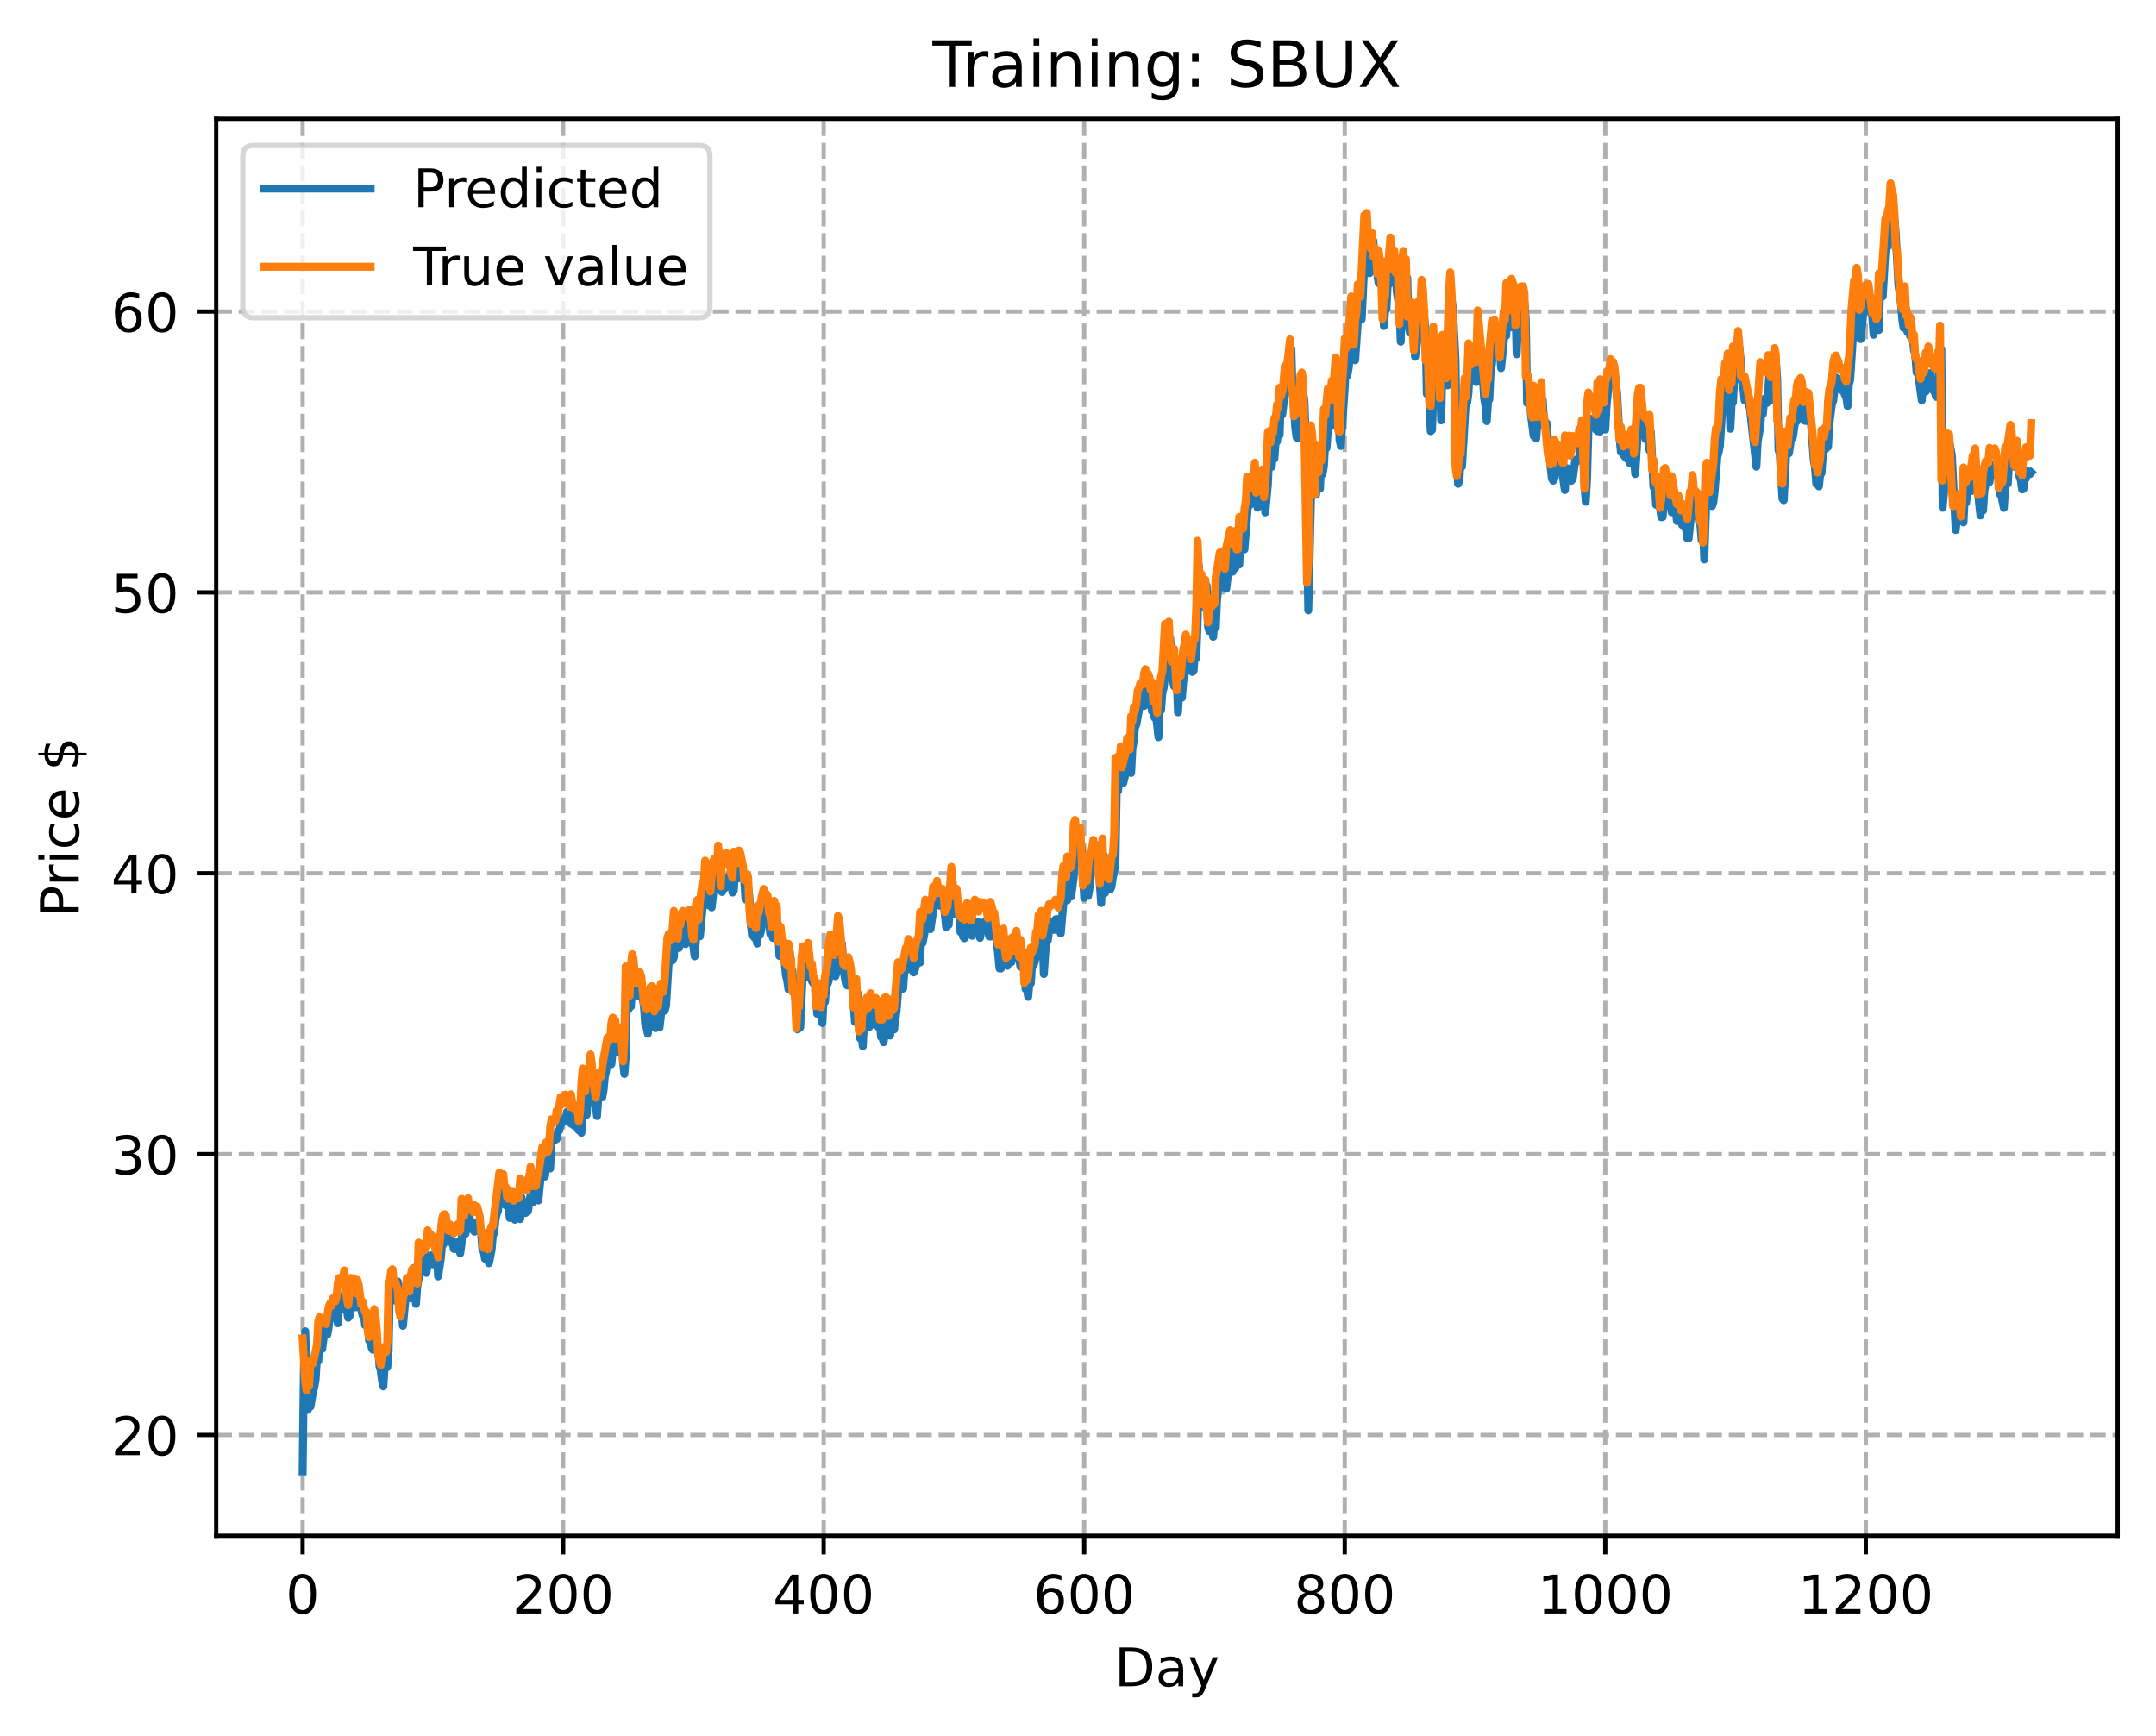 <?xml version="1.0" encoding="utf-8" standalone="no"?>
<!DOCTYPE svg PUBLIC "-//W3C//DTD SVG 1.1//EN"
  "http://www.w3.org/Graphics/SVG/1.1/DTD/svg11.dtd">
<!-- Created with matplotlib (https://matplotlib.org/) -->
<svg height="325.986pt" version="1.1" viewBox="0 0 404.923 325.986" width="404.923pt" xmlns="http://www.w3.org/2000/svg" xmlns:xlink="http://www.w3.org/1999/xlink">
 <defs>
  <style type="text/css">
*{stroke-linecap:butt;stroke-linejoin:round;}
  </style>
 </defs>
 <g id="figure_1">
  <g id="patch_1">
   <path d="M 0 325.986 
L 404.923 325.986 
L 404.923 0 
L 0 0 
z
" style="fill:#ffffff;"/>
  </g>
  <g id="axes_1">
   <g id="patch_2">
    <path d="M 40.603 288.43 
L 397.723 288.43 
L 397.723 22.318 
L 40.603 22.318 
z
" style="fill:#ffffff;"/>
   </g>
   <g id="matplotlib.axis_1">
    <g id="xtick_1">
     <g id="line2d_1">
      <path clip-path="url(#p7a75502526)" d="M 56.836 288.43 
L 56.836 22.318 
" style="fill:none;stroke:#b0b0b0;stroke-dasharray:2.96,1.28;stroke-dashoffset:0;stroke-width:0.8;"/>
     </g>
     <g id="line2d_2">
      <defs>
       <path d="M 0 0 
L 0 3.5 
" id="mb4f8704432" style="stroke:#000000;stroke-width:0.8;"/>
      </defs>
      <g>
       <use style="stroke:#000000;stroke-width:0.8;" x="56.836" xlink:href="#mb4f8704432" y="288.43"/>
      </g>
     </g>
     <g id="text_1">
      <!-- 0 -->
      <defs>
       <path d="M 31.781 66.406 
Q 24.172 66.406 20.328 58.906 
Q 16.5 51.422 16.5 36.375 
Q 16.5 21.391 20.328 13.891 
Q 24.172 6.391 31.781 6.391 
Q 39.453 6.391 43.281 13.891 
Q 47.125 21.391 47.125 36.375 
Q 47.125 51.422 43.281 58.906 
Q 39.453 66.406 31.781 66.406 
z
M 31.781 74.219 
Q 44.047 74.219 50.516 64.516 
Q 56.984 54.828 56.984 36.375 
Q 56.984 17.969 50.516 8.266 
Q 44.047 -1.422 31.781 -1.422 
Q 19.531 -1.422 13.062 8.266 
Q 6.594 17.969 6.594 36.375 
Q 6.594 54.828 13.062 64.516 
Q 19.531 74.219 31.781 74.219 
z
" id="DejaVuSans-48"/>
      </defs>
      <g transform="translate(53.655 303.029)scale(0.1 -0.1)">
       <use xlink:href="#DejaVuSans-48"/>
      </g>
     </g>
    </g>
    <g id="xtick_2">
     <g id="line2d_3">
      <path clip-path="url(#p7a75502526)" d="M 105.766 288.43 
L 105.766 22.318 
" style="fill:none;stroke:#b0b0b0;stroke-dasharray:2.96,1.28;stroke-dashoffset:0;stroke-width:0.8;"/>
     </g>
     <g id="line2d_4">
      <g>
       <use style="stroke:#000000;stroke-width:0.8;" x="105.766" xlink:href="#mb4f8704432" y="288.43"/>
      </g>
     </g>
     <g id="text_2">
      <!-- 200 -->
      <defs>
       <path d="M 19.188 8.297 
L 53.609 8.297 
L 53.609 0 
L 7.328 0 
L 7.328 8.297 
Q 12.938 14.109 22.625 23.891 
Q 32.328 33.688 34.812 36.531 
Q 39.547 41.844 41.422 45.531 
Q 43.312 49.219 43.312 52.781 
Q 43.312 58.594 39.234 62.25 
Q 35.156 65.922 28.609 65.922 
Q 23.969 65.922 18.812 64.312 
Q 13.672 62.703 7.812 59.422 
L 7.812 69.391 
Q 13.766 71.781 18.938 73 
Q 24.125 74.219 28.422 74.219 
Q 39.75 74.219 46.484 68.547 
Q 53.219 62.891 53.219 53.422 
Q 53.219 48.922 51.531 44.891 
Q 49.859 40.875 45.406 35.406 
Q 44.188 33.984 37.641 27.219 
Q 31.109 20.453 19.188 8.297 
z
" id="DejaVuSans-50"/>
      </defs>
      <g transform="translate(96.223 303.029)scale(0.1 -0.1)">
       <use xlink:href="#DejaVuSans-50"/>
       <use x="63.623" xlink:href="#DejaVuSans-48"/>
       <use x="127.246" xlink:href="#DejaVuSans-48"/>
      </g>
     </g>
    </g>
    <g id="xtick_3">
     <g id="line2d_5">
      <path clip-path="url(#p7a75502526)" d="M 154.697 288.43 
L 154.697 22.318 
" style="fill:none;stroke:#b0b0b0;stroke-dasharray:2.96,1.28;stroke-dashoffset:0;stroke-width:0.8;"/>
     </g>
     <g id="line2d_6">
      <g>
       <use style="stroke:#000000;stroke-width:0.8;" x="154.697" xlink:href="#mb4f8704432" y="288.43"/>
      </g>
     </g>
     <g id="text_3">
      <!-- 400 -->
      <defs>
       <path d="M 37.797 64.312 
L 12.891 25.391 
L 37.797 25.391 
z
M 35.203 72.906 
L 47.609 72.906 
L 47.609 25.391 
L 58.016 25.391 
L 58.016 17.188 
L 47.609 17.188 
L 47.609 0 
L 37.797 0 
L 37.797 17.188 
L 4.891 17.188 
L 4.891 26.703 
z
" id="DejaVuSans-52"/>
      </defs>
      <g transform="translate(145.153 303.029)scale(0.1 -0.1)">
       <use xlink:href="#DejaVuSans-52"/>
       <use x="63.623" xlink:href="#DejaVuSans-48"/>
       <use x="127.246" xlink:href="#DejaVuSans-48"/>
      </g>
     </g>
    </g>
    <g id="xtick_4">
     <g id="line2d_7">
      <path clip-path="url(#p7a75502526)" d="M 203.628 288.43 
L 203.628 22.318 
" style="fill:none;stroke:#b0b0b0;stroke-dasharray:2.96,1.28;stroke-dashoffset:0;stroke-width:0.8;"/>
     </g>
     <g id="line2d_8">
      <g>
       <use style="stroke:#000000;stroke-width:0.8;" x="203.628" xlink:href="#mb4f8704432" y="288.43"/>
      </g>
     </g>
     <g id="text_4">
      <!-- 600 -->
      <defs>
       <path d="M 33.016 40.375 
Q 26.375 40.375 22.484 35.828 
Q 18.609 31.297 18.609 23.391 
Q 18.609 15.531 22.484 10.953 
Q 26.375 6.391 33.016 6.391 
Q 39.656 6.391 43.531 10.953 
Q 47.406 15.531 47.406 23.391 
Q 47.406 31.297 43.531 35.828 
Q 39.656 40.375 33.016 40.375 
z
M 52.594 71.297 
L 52.594 62.312 
Q 48.875 64.062 45.094 64.984 
Q 41.312 65.922 37.594 65.922 
Q 27.828 65.922 22.672 59.328 
Q 17.531 52.734 16.797 39.406 
Q 19.672 43.656 24.016 45.922 
Q 28.375 48.188 33.594 48.188 
Q 44.578 48.188 50.953 41.516 
Q 57.328 34.859 57.328 23.391 
Q 57.328 12.156 50.688 5.359 
Q 44.047 -1.422 33.016 -1.422 
Q 20.359 -1.422 13.672 8.266 
Q 6.984 17.969 6.984 36.375 
Q 6.984 53.656 15.188 63.938 
Q 23.391 74.219 37.203 74.219 
Q 40.922 74.219 44.703 73.484 
Q 48.484 72.75 52.594 71.297 
z
" id="DejaVuSans-54"/>
      </defs>
      <g transform="translate(194.084 303.029)scale(0.1 -0.1)">
       <use xlink:href="#DejaVuSans-54"/>
       <use x="63.623" xlink:href="#DejaVuSans-48"/>
       <use x="127.246" xlink:href="#DejaVuSans-48"/>
      </g>
     </g>
    </g>
    <g id="xtick_5">
     <g id="line2d_9">
      <path clip-path="url(#p7a75502526)" d="M 252.558 288.43 
L 252.558 22.318 
" style="fill:none;stroke:#b0b0b0;stroke-dasharray:2.96,1.28;stroke-dashoffset:0;stroke-width:0.8;"/>
     </g>
     <g id="line2d_10">
      <g>
       <use style="stroke:#000000;stroke-width:0.8;" x="252.558" xlink:href="#mb4f8704432" y="288.43"/>
      </g>
     </g>
     <g id="text_5">
      <!-- 800 -->
      <defs>
       <path d="M 31.781 34.625 
Q 24.75 34.625 20.719 30.859 
Q 16.703 27.094 16.703 20.516 
Q 16.703 13.922 20.719 10.156 
Q 24.75 6.391 31.781 6.391 
Q 38.812 6.391 42.859 10.172 
Q 46.922 13.969 46.922 20.516 
Q 46.922 27.094 42.891 30.859 
Q 38.875 34.625 31.781 34.625 
z
M 21.922 38.812 
Q 15.578 40.375 12.031 44.719 
Q 8.5 49.078 8.5 55.328 
Q 8.5 64.062 14.719 69.141 
Q 20.953 74.219 31.781 74.219 
Q 42.672 74.219 48.875 69.141 
Q 55.078 64.062 55.078 55.328 
Q 55.078 49.078 51.531 44.719 
Q 48 40.375 41.703 38.812 
Q 48.828 37.156 52.797 32.312 
Q 56.781 27.484 56.781 20.516 
Q 56.781 9.906 50.312 4.234 
Q 43.844 -1.422 31.781 -1.422 
Q 19.734 -1.422 13.25 4.234 
Q 6.781 9.906 6.781 20.516 
Q 6.781 27.484 10.781 32.312 
Q 14.797 37.156 21.922 38.812 
z
M 18.312 54.391 
Q 18.312 48.734 21.844 45.562 
Q 25.391 42.391 31.781 42.391 
Q 38.141 42.391 41.719 45.562 
Q 45.312 48.734 45.312 54.391 
Q 45.312 60.062 41.719 63.234 
Q 38.141 66.406 31.781 66.406 
Q 25.391 66.406 21.844 63.234 
Q 18.312 60.062 18.312 54.391 
z
" id="DejaVuSans-56"/>
      </defs>
      <g transform="translate(243.015 303.029)scale(0.1 -0.1)">
       <use xlink:href="#DejaVuSans-56"/>
       <use x="63.623" xlink:href="#DejaVuSans-48"/>
       <use x="127.246" xlink:href="#DejaVuSans-48"/>
      </g>
     </g>
    </g>
    <g id="xtick_6">
     <g id="line2d_11">
      <path clip-path="url(#p7a75502526)" d="M 301.489 288.43 
L 301.489 22.318 
" style="fill:none;stroke:#b0b0b0;stroke-dasharray:2.96,1.28;stroke-dashoffset:0;stroke-width:0.8;"/>
     </g>
     <g id="line2d_12">
      <g>
       <use style="stroke:#000000;stroke-width:0.8;" x="301.489" xlink:href="#mb4f8704432" y="288.43"/>
      </g>
     </g>
     <g id="text_6">
      <!-- 1000 -->
      <defs>
       <path d="M 12.406 8.297 
L 28.516 8.297 
L 28.516 63.922 
L 10.984 60.406 
L 10.984 69.391 
L 28.422 72.906 
L 38.281 72.906 
L 38.281 8.297 
L 54.391 8.297 
L 54.391 0 
L 12.406 0 
z
" id="DejaVuSans-49"/>
      </defs>
      <g transform="translate(288.764 303.029)scale(0.1 -0.1)">
       <use xlink:href="#DejaVuSans-49"/>
       <use x="63.623" xlink:href="#DejaVuSans-48"/>
       <use x="127.246" xlink:href="#DejaVuSans-48"/>
       <use x="190.869" xlink:href="#DejaVuSans-48"/>
      </g>
     </g>
    </g>
    <g id="xtick_7">
     <g id="line2d_13">
      <path clip-path="url(#p7a75502526)" d="M 350.419 288.43 
L 350.419 22.318 
" style="fill:none;stroke:#b0b0b0;stroke-dasharray:2.96,1.28;stroke-dashoffset:0;stroke-width:0.8;"/>
     </g>
     <g id="line2d_14">
      <g>
       <use style="stroke:#000000;stroke-width:0.8;" x="350.419" xlink:href="#mb4f8704432" y="288.43"/>
      </g>
     </g>
     <g id="text_7">
      <!-- 1200 -->
      <g transform="translate(337.694 303.029)scale(0.1 -0.1)">
       <use xlink:href="#DejaVuSans-49"/>
       <use x="63.623" xlink:href="#DejaVuSans-50"/>
       <use x="127.246" xlink:href="#DejaVuSans-48"/>
       <use x="190.869" xlink:href="#DejaVuSans-48"/>
      </g>
     </g>
    </g>
    <g id="text_8">
     <!-- Day -->
     <defs>
      <path d="M 19.672 64.797 
L 19.672 8.109 
L 31.594 8.109 
Q 46.688 8.109 53.688 14.938 
Q 60.688 21.781 60.688 36.531 
Q 60.688 51.172 53.688 57.984 
Q 46.688 64.797 31.594 64.797 
z
M 9.812 72.906 
L 30.078 72.906 
Q 51.266 72.906 61.172 64.094 
Q 71.094 55.281 71.094 36.531 
Q 71.094 17.672 61.125 8.828 
Q 51.172 0 30.078 0 
L 9.812 0 
z
" id="DejaVuSans-68"/>
      <path d="M 34.281 27.484 
Q 23.391 27.484 19.188 25 
Q 14.984 22.516 14.984 16.5 
Q 14.984 11.719 18.141 8.906 
Q 21.297 6.109 26.703 6.109 
Q 34.188 6.109 38.703 11.406 
Q 43.219 16.703 43.219 25.484 
L 43.219 27.484 
z
M 52.203 31.203 
L 52.203 0 
L 43.219 0 
L 43.219 8.297 
Q 40.141 3.328 35.547 0.953 
Q 30.953 -1.422 24.312 -1.422 
Q 15.922 -1.422 10.953 3.297 
Q 6 8.016 6 15.922 
Q 6 25.141 12.172 29.828 
Q 18.359 34.516 30.609 34.516 
L 43.219 34.516 
L 43.219 35.406 
Q 43.219 41.609 39.141 45 
Q 35.062 48.391 27.688 48.391 
Q 23 48.391 18.547 47.266 
Q 14.109 46.141 10.016 43.891 
L 10.016 52.203 
Q 14.938 54.109 19.578 55.047 
Q 24.219 56 28.609 56 
Q 40.484 56 46.344 49.844 
Q 52.203 43.703 52.203 31.203 
z
" id="DejaVuSans-97"/>
      <path d="M 32.172 -5.078 
Q 28.375 -14.844 24.75 -17.812 
Q 21.141 -20.797 15.094 -20.797 
L 7.906 -20.797 
L 7.906 -13.281 
L 13.188 -13.281 
Q 16.891 -13.281 18.938 -11.516 
Q 21 -9.766 23.484 -3.219 
L 25.094 0.875 
L 2.984 54.688 
L 12.5 54.688 
L 29.594 11.922 
L 46.688 54.688 
L 56.203 54.688 
z
" id="DejaVuSans-121"/>
     </defs>
     <g transform="translate(209.29 316.707)scale(0.1 -0.1)">
      <use xlink:href="#DejaVuSans-68"/>
      <use x="77.002" xlink:href="#DejaVuSans-97"/>
      <use x="138.281" xlink:href="#DejaVuSans-121"/>
     </g>
    </g>
   </g>
   <g id="matplotlib.axis_2">
    <g id="ytick_1">
     <g id="line2d_15">
      <path clip-path="url(#p7a75502526)" d="M 40.603 269.502 
L 397.723 269.502 
" style="fill:none;stroke:#b0b0b0;stroke-dasharray:2.96,1.28;stroke-dashoffset:0;stroke-width:0.8;"/>
     </g>
     <g id="line2d_16">
      <defs>
       <path d="M 0 0 
L -3.5 0 
" id="m77451c6715" style="stroke:#000000;stroke-width:0.8;"/>
      </defs>
      <g>
       <use style="stroke:#000000;stroke-width:0.8;" x="40.603" xlink:href="#m77451c6715" y="269.502"/>
      </g>
     </g>
     <g id="text_9">
      <!-- 20 -->
      <g transform="translate(20.878 273.301)scale(0.1 -0.1)">
       <use xlink:href="#DejaVuSans-50"/>
       <use x="63.623" xlink:href="#DejaVuSans-48"/>
      </g>
     </g>
    </g>
    <g id="ytick_2">
     <g id="line2d_17">
      <path clip-path="url(#p7a75502526)" d="M 40.603 216.756 
L 397.723 216.756 
" style="fill:none;stroke:#b0b0b0;stroke-dasharray:2.96,1.28;stroke-dashoffset:0;stroke-width:0.8;"/>
     </g>
     <g id="line2d_18">
      <g>
       <use style="stroke:#000000;stroke-width:0.8;" x="40.603" xlink:href="#m77451c6715" y="216.756"/>
      </g>
     </g>
     <g id="text_10">
      <!-- 30 -->
      <defs>
       <path d="M 40.578 39.312 
Q 47.656 37.797 51.625 33 
Q 55.609 28.219 55.609 21.188 
Q 55.609 10.406 48.188 4.484 
Q 40.766 -1.422 27.094 -1.422 
Q 22.516 -1.422 17.656 -0.516 
Q 12.797 0.391 7.625 2.203 
L 7.625 11.719 
Q 11.719 9.328 16.594 8.109 
Q 21.484 6.891 26.812 6.891 
Q 36.078 6.891 40.938 10.547 
Q 45.797 14.203 45.797 21.188 
Q 45.797 27.641 41.281 31.266 
Q 36.766 34.906 28.719 34.906 
L 20.219 34.906 
L 20.219 43.016 
L 29.109 43.016 
Q 36.375 43.016 40.234 45.922 
Q 44.094 48.828 44.094 54.297 
Q 44.094 59.906 40.109 62.906 
Q 36.141 65.922 28.719 65.922 
Q 24.656 65.922 20.016 65.031 
Q 15.375 64.156 9.812 62.312 
L 9.812 71.094 
Q 15.438 72.656 20.344 73.438 
Q 25.25 74.219 29.594 74.219 
Q 40.828 74.219 47.359 69.109 
Q 53.906 64.016 53.906 55.328 
Q 53.906 49.266 50.438 45.094 
Q 46.969 40.922 40.578 39.312 
z
" id="DejaVuSans-51"/>
      </defs>
      <g transform="translate(20.878 220.556)scale(0.1 -0.1)">
       <use xlink:href="#DejaVuSans-51"/>
       <use x="63.623" xlink:href="#DejaVuSans-48"/>
      </g>
     </g>
    </g>
    <g id="ytick_3">
     <g id="line2d_19">
      <path clip-path="url(#p7a75502526)" d="M 40.603 164.011 
L 397.723 164.011 
" style="fill:none;stroke:#b0b0b0;stroke-dasharray:2.96,1.28;stroke-dashoffset:0;stroke-width:0.8;"/>
     </g>
     <g id="line2d_20">
      <g>
       <use style="stroke:#000000;stroke-width:0.8;" x="40.603" xlink:href="#m77451c6715" y="164.011"/>
      </g>
     </g>
     <g id="text_11">
      <!-- 40 -->
      <g transform="translate(20.878 167.81)scale(0.1 -0.1)">
       <use xlink:href="#DejaVuSans-52"/>
       <use x="63.623" xlink:href="#DejaVuSans-48"/>
      </g>
     </g>
    </g>
    <g id="ytick_4">
     <g id="line2d_21">
      <path clip-path="url(#p7a75502526)" d="M 40.603 111.265 
L 397.723 111.265 
" style="fill:none;stroke:#b0b0b0;stroke-dasharray:2.96,1.28;stroke-dashoffset:0;stroke-width:0.8;"/>
     </g>
     <g id="line2d_22">
      <g>
       <use style="stroke:#000000;stroke-width:0.8;" x="40.603" xlink:href="#m77451c6715" y="111.265"/>
      </g>
     </g>
     <g id="text_12">
      <!-- 50 -->
      <defs>
       <path d="M 10.797 72.906 
L 49.516 72.906 
L 49.516 64.594 
L 19.828 64.594 
L 19.828 46.734 
Q 21.969 47.469 24.109 47.828 
Q 26.266 48.188 28.422 48.188 
Q 40.625 48.188 47.75 41.5 
Q 54.891 34.812 54.891 23.391 
Q 54.891 11.625 47.562 5.094 
Q 40.234 -1.422 26.906 -1.422 
Q 22.312 -1.422 17.547 -0.641 
Q 12.797 0.141 7.719 1.703 
L 7.719 11.625 
Q 12.109 9.234 16.797 8.062 
Q 21.484 6.891 26.703 6.891 
Q 35.156 6.891 40.078 11.328 
Q 45.016 15.766 45.016 23.391 
Q 45.016 31 40.078 35.438 
Q 35.156 39.891 26.703 39.891 
Q 22.75 39.891 18.812 39.016 
Q 14.891 38.141 10.797 36.281 
z
" id="DejaVuSans-53"/>
      </defs>
      <g transform="translate(20.878 115.064)scale(0.1 -0.1)">
       <use xlink:href="#DejaVuSans-53"/>
       <use x="63.623" xlink:href="#DejaVuSans-48"/>
      </g>
     </g>
    </g>
    <g id="ytick_5">
     <g id="line2d_23">
      <path clip-path="url(#p7a75502526)" d="M 40.603 58.519 
L 397.723 58.519 
" style="fill:none;stroke:#b0b0b0;stroke-dasharray:2.96,1.28;stroke-dashoffset:0;stroke-width:0.8;"/>
     </g>
     <g id="line2d_24">
      <g>
       <use style="stroke:#000000;stroke-width:0.8;" x="40.603" xlink:href="#m77451c6715" y="58.519"/>
      </g>
     </g>
     <g id="text_13">
      <!-- 60 -->
      <g transform="translate(20.878 62.318)scale(0.1 -0.1)">
       <use xlink:href="#DejaVuSans-54"/>
       <use x="63.623" xlink:href="#DejaVuSans-48"/>
      </g>
     </g>
    </g>
    <g id="text_14">
     <!-- Price $ -->
     <defs>
      <path d="M 19.672 64.797 
L 19.672 37.406 
L 32.078 37.406 
Q 38.969 37.406 42.719 40.969 
Q 46.484 44.531 46.484 51.125 
Q 46.484 57.672 42.719 61.234 
Q 38.969 64.797 32.078 64.797 
z
M 9.812 72.906 
L 32.078 72.906 
Q 44.344 72.906 50.609 67.359 
Q 56.891 61.812 56.891 51.125 
Q 56.891 40.328 50.609 34.812 
Q 44.344 29.297 32.078 29.297 
L 19.672 29.297 
L 19.672 0 
L 9.812 0 
z
" id="DejaVuSans-80"/>
      <path d="M 41.109 46.297 
Q 39.594 47.172 37.812 47.578 
Q 36.031 48 33.891 48 
Q 26.266 48 22.188 43.047 
Q 18.109 38.094 18.109 28.812 
L 18.109 0 
L 9.078 0 
L 9.078 54.688 
L 18.109 54.688 
L 18.109 46.188 
Q 20.953 51.172 25.484 53.578 
Q 30.031 56 36.531 56 
Q 37.453 56 38.578 55.875 
Q 39.703 55.766 41.062 55.516 
z
" id="DejaVuSans-114"/>
      <path d="M 9.422 54.688 
L 18.406 54.688 
L 18.406 0 
L 9.422 0 
z
M 9.422 75.984 
L 18.406 75.984 
L 18.406 64.594 
L 9.422 64.594 
z
" id="DejaVuSans-105"/>
      <path d="M 48.781 52.594 
L 48.781 44.188 
Q 44.969 46.297 41.141 47.344 
Q 37.312 48.391 33.406 48.391 
Q 24.656 48.391 19.812 42.844 
Q 14.984 37.312 14.984 27.297 
Q 14.984 17.281 19.812 11.734 
Q 24.656 6.203 33.406 6.203 
Q 37.312 6.203 41.141 7.25 
Q 44.969 8.297 48.781 10.406 
L 48.781 2.094 
Q 45.016 0.344 40.984 -0.531 
Q 36.969 -1.422 32.422 -1.422 
Q 20.062 -1.422 12.781 6.344 
Q 5.516 14.109 5.516 27.297 
Q 5.516 40.672 12.859 48.328 
Q 20.219 56 33.016 56 
Q 37.156 56 41.109 55.141 
Q 45.062 54.297 48.781 52.594 
z
" id="DejaVuSans-99"/>
      <path d="M 56.203 29.594 
L 56.203 25.203 
L 14.891 25.203 
Q 15.484 15.922 20.484 11.062 
Q 25.484 6.203 34.422 6.203 
Q 39.594 6.203 44.453 7.469 
Q 49.312 8.734 54.109 11.281 
L 54.109 2.781 
Q 49.266 0.734 44.188 -0.344 
Q 39.109 -1.422 33.891 -1.422 
Q 20.797 -1.422 13.156 6.188 
Q 5.516 13.812 5.516 26.812 
Q 5.516 40.234 12.766 48.109 
Q 20.016 56 32.328 56 
Q 43.359 56 49.781 48.891 
Q 56.203 41.797 56.203 29.594 
z
M 47.219 32.234 
Q 47.125 39.594 43.094 43.984 
Q 39.062 48.391 32.422 48.391 
Q 24.906 48.391 20.391 44.141 
Q 15.875 39.891 15.188 32.172 
z
" id="DejaVuSans-101"/>
      <path id="DejaVuSans-32"/>
      <path d="M 33.797 -14.703 
L 28.906 -14.703 
L 28.859 0 
Q 23.734 0.094 18.609 1.188 
Q 13.484 2.297 8.297 4.5 
L 8.297 13.281 
Q 13.281 10.156 18.375 8.562 
Q 23.484 6.984 28.906 6.938 
L 28.906 29.203 
Q 18.109 30.953 13.203 35.156 
Q 8.297 39.359 8.297 46.688 
Q 8.297 54.641 13.625 59.219 
Q 18.953 63.812 28.906 64.5 
L 28.906 75.984 
L 33.797 75.984 
L 33.797 64.656 
Q 38.328 64.453 42.578 63.688 
Q 46.828 62.938 50.875 61.625 
L 50.875 53.078 
Q 46.828 55.125 42.547 56.25 
Q 38.281 57.375 33.797 57.562 
L 33.797 36.719 
Q 44.875 35.016 50.094 30.609 
Q 55.328 26.219 55.328 18.609 
Q 55.328 10.359 49.781 5.594 
Q 44.234 0.828 33.797 0.094 
z
M 28.906 37.594 
L 28.906 57.625 
Q 23.25 56.984 20.266 54.391 
Q 17.281 51.812 17.281 47.516 
Q 17.281 43.312 20.031 40.969 
Q 22.797 38.625 28.906 37.594 
z
M 33.797 28.219 
L 33.797 7.078 
Q 39.984 7.906 43.141 10.594 
Q 46.297 13.281 46.297 17.672 
Q 46.297 21.969 43.281 24.5 
Q 40.281 27.047 33.797 28.219 
z
" id="DejaVuSans-36"/>
     </defs>
     <g transform="translate(14.798 172.342)rotate(-90)scale(0.1 -0.1)">
      <use xlink:href="#DejaVuSans-80"/>
      <use x="58.553" xlink:href="#DejaVuSans-114"/>
      <use x="99.666" xlink:href="#DejaVuSans-105"/>
      <use x="127.449" xlink:href="#DejaVuSans-99"/>
      <use x="182.43" xlink:href="#DejaVuSans-101"/>
      <use x="243.953" xlink:href="#DejaVuSans-32"/>
      <use x="275.74" xlink:href="#DejaVuSans-36"/>
     </g>
    </g>
   </g>
   <g id="line2d_25">
    <path clip-path="url(#p7a75502526)" d="M 56.836 276.334 
L 57.081 256.468 
L 57.325 250.032 
L 57.814 264.797 
L 58.059 259.525 
L 58.304 264.185 
L 58.793 261.346 
L 59.038 260.554 
L 59.282 258.985 
L 59.527 254.976 
L 59.772 255.62 
L 60.016 250.57 
L 60.261 250.447 
L 60.506 253.345 
L 60.995 249.65 
L 61.24 249.438 
L 61.484 250.655 
L 61.729 249.287 
L 61.974 246.548 
L 62.463 247.249 
L 62.708 246.039 
L 62.952 247.592 
L 63.197 246.867 
L 63.441 248.522 
L 63.686 245.443 
L 63.931 244.046 
L 64.175 245.839 
L 64.42 244.155 
L 64.909 242.41 
L 65.154 246.226 
L 65.399 247.49 
L 65.643 247.196 
L 65.888 246.133 
L 66.133 244.211 
L 66.377 245.246 
L 66.622 242.58 
L 66.867 245.517 
L 67.111 243.759 
L 67.356 243.657 
L 67.601 245.154 
L 67.845 245.893 
L 68.09 247.061 
L 68.335 246.873 
L 68.579 248.874 
L 68.824 248.76 
L 69.069 248.806 
L 69.313 251.761 
L 69.558 251.179 
L 69.802 253.124 
L 70.047 253.512 
L 70.292 253.405 
L 70.536 249.805 
L 70.781 252.088 
L 71.026 252.961 
L 71.27 256.605 
L 71.515 257.436 
L 71.76 259.394 
L 72.004 260.381 
L 72.249 256.172 
L 72.494 255.983 
L 72.738 256.773 
L 72.983 253.774 
L 73.228 241.141 
L 73.472 241.799 
L 73.717 241.069 
L 74.451 244.382 
L 74.696 240.696 
L 75.185 246.663 
L 75.429 246.229 
L 75.674 249.02 
L 76.163 243.875 
L 76.653 242.373 
L 76.897 243.63 
L 77.142 243.843 
L 77.387 241.716 
L 77.631 238.188 
L 77.876 238.1 
L 78.121 244.891 
L 78.365 241.649 
L 78.61 240.21 
L 78.855 235.884 
L 79.099 236.727 
L 79.344 234.306 
L 79.589 233.698 
L 79.833 233.654 
L 80.078 239.071 
L 80.567 235.913 
L 80.812 237.261 
L 81.056 235.76 
L 81.301 237.459 
L 81.546 235.885 
L 81.79 237.573 
L 82.035 234.782 
L 82.28 239.735 
L 82.769 236.545 
L 83.014 233.89 
L 83.258 233.711 
L 83.503 231.081 
L 83.748 231.198 
L 83.992 231.611 
L 84.237 232.936 
L 84.482 233.272 
L 84.971 232.974 
L 85.216 234.554 
L 85.46 234.596 
L 85.705 234.416 
L 85.95 234.427 
L 86.194 233.182 
L 86.439 235.378 
L 86.684 233.596 
L 86.928 227.823 
L 87.173 230.567 
L 87.417 231.726 
L 87.662 230.53 
L 87.907 230.222 
L 88.151 228.411 
L 88.396 229.614 
L 88.641 229.908 
L 88.885 231.056 
L 89.13 231.326 
L 89.375 229.591 
L 89.619 229.888 
L 89.864 229.623 
L 90.109 230.257 
L 90.353 231.441 
L 90.598 234.738 
L 90.843 234.928 
L 91.087 236.401 
L 91.332 235.882 
L 91.577 234.934 
L 91.821 237.249 
L 92.311 234.855 
L 92.555 232.122 
L 92.8 231.519 
L 93.044 229.198 
L 93.289 227.987 
L 93.534 227.421 
L 93.778 224.312 
L 94.023 223.234 
L 94.512 226.122 
L 94.757 225.516 
L 95.002 226.387 
L 95.246 225.142 
L 95.491 226.585 
L 95.736 228.745 
L 95.98 226.272 
L 96.225 227.621 
L 96.47 225.97 
L 96.714 229.082 
L 96.959 227.65 
L 97.204 228.353 
L 97.448 227.688 
L 97.693 228.962 
L 97.938 224.877 
L 98.182 225.947 
L 98.427 225.892 
L 98.672 227.819 
L 98.916 226.037 
L 99.161 227.475 
L 99.895 222.87 
L 100.139 225.768 
L 100.384 224.625 
L 100.629 225.27 
L 101.118 225.462 
L 101.607 220.385 
L 101.852 219.641 
L 102.097 218.169 
L 102.341 220.975 
L 102.586 218.765 
L 102.831 217.946 
L 103.32 219.464 
L 103.565 214.709 
L 103.809 213.754 
L 104.054 214.264 
L 104.299 213.393 
L 104.543 213.925 
L 104.788 212.47 
L 105.032 212.354 
L 105.522 210.267 
L 105.766 210.748 
L 106.011 210.196 
L 106.256 210.128 
L 106.5 208.8 
L 106.745 209.324 
L 106.99 210.581 
L 107.234 211.047 
L 107.479 208.751 
L 107.724 211.339 
L 107.968 210.581 
L 108.458 211.939 
L 108.702 212.3 
L 108.947 210.684 
L 109.192 212.762 
L 109.681 206.451 
L 109.926 209.307 
L 110.17 209.387 
L 110.415 206.175 
L 110.66 207.266 
L 111.149 202.065 
L 112.127 209.609 
L 112.372 206.058 
L 112.617 204.344 
L 112.861 205.66 
L 113.106 206.097 
L 113.351 204.769 
L 113.595 202.182 
L 113.84 201.123 
L 114.329 197.53 
L 114.574 199.287 
L 114.819 199.874 
L 115.308 195.308 
L 115.553 195.682 
L 115.797 195.21 
L 116.042 197.589 
L 116.287 197.177 
L 116.531 195.847 
L 116.776 195.227 
L 117.02 199.457 
L 117.265 201.705 
L 117.51 198.453 
L 117.754 185.795 
L 117.999 189.661 
L 118.244 188.613 
L 118.488 189.059 
L 118.733 184.975 
L 118.978 183.261 
L 119.712 187.032 
L 119.956 185.225 
L 120.201 187.01 
L 120.446 186.501 
L 120.69 187.393 
L 120.935 188.925 
L 121.18 192.412 
L 121.424 192.913 
L 121.669 194.145 
L 121.914 191.055 
L 122.158 191.826 
L 122.403 188.364 
L 122.648 187.096 
L 123.137 193.097 
L 123.626 190.856 
L 123.871 192.961 
L 124.36 188.772 
L 124.605 189.694 
L 124.849 189.832 
L 125.094 188.892 
L 125.583 180.786 
L 125.828 178.989 
L 126.073 180.267 
L 126.317 180.363 
L 126.562 179.742 
L 126.807 175.696 
L 127.051 176.945 
L 127.296 176.617 
L 127.541 178.027 
L 127.785 175.682 
L 128.03 177.033 
L 128.275 173.819 
L 128.519 173.442 
L 128.764 177.311 
L 129.008 174.81 
L 129.253 175.143 
L 129.498 176.363 
L 129.742 174.556 
L 130.232 177.844 
L 130.476 179.607 
L 130.966 172.76 
L 131.21 172.28 
L 131.455 175.854 
L 131.944 170.66 
L 132.189 168.713 
L 132.434 168.619 
L 132.678 164.945 
L 133.168 170.05 
L 133.412 168.651 
L 133.657 170.421 
L 133.902 168.319 
L 134.146 164.62 
L 134.391 163.905 
L 134.636 166.882 
L 134.88 165.674 
L 135.125 162.829 
L 135.614 167.521 
L 135.859 165.851 
L 136.103 166.84 
L 136.348 166.307 
L 136.593 164.766 
L 136.837 166.366 
L 137.082 164.316 
L 137.327 165.606 
L 137.571 167.632 
L 137.816 167.295 
L 138.061 162.977 
L 138.305 164.916 
L 138.55 164.991 
L 138.795 164.086 
L 139.039 162.054 
L 139.284 163.296 
L 139.529 163.641 
L 139.773 165.259 
L 140.018 168.927 
L 140.263 167.291 
L 140.507 166.426 
L 140.752 168.538 
L 140.996 173.566 
L 141.241 175.584 
L 141.486 175.753 
L 141.73 176.15 
L 141.975 175.887 
L 142.22 177.222 
L 142.464 173.989 
L 142.709 175.633 
L 142.954 174.743 
L 143.443 171.32 
L 143.688 170.208 
L 143.932 171.817 
L 144.177 171.951 
L 144.422 172.318 
L 144.666 175.4 
L 144.911 174.355 
L 145.156 176.158 
L 145.645 172.295 
L 145.89 174.215 
L 146.134 173.567 
L 146.379 179.533 
L 146.624 177.391 
L 146.868 176.625 
L 147.113 179.882 
L 147.357 180.485 
L 147.602 183.137 
L 147.847 184.174 
L 148.091 185.808 
L 148.336 178.779 
L 148.581 181.974 
L 148.825 182.324 
L 149.07 186.29 
L 149.315 187.069 
L 149.559 188.931 
L 149.804 193.339 
L 150.049 191.252 
L 150.293 192.958 
L 150.783 182.572 
L 151.027 180.836 
L 151.272 183.475 
L 151.517 183.56 
L 151.761 181.396 
L 152.006 180.327 
L 152.251 183.161 
L 152.495 184.281 
L 153.229 185.427 
L 153.474 190.402 
L 153.718 187.948 
L 153.963 187.172 
L 154.208 190.904 
L 154.452 192.139 
L 154.697 187.228 
L 154.942 188.162 
L 155.186 184.921 
L 155.431 184.829 
L 155.676 184.083 
L 155.92 180.124 
L 156.165 178.704 
L 156.41 183.127 
L 156.654 183.021 
L 156.899 183.334 
L 157.144 182.577 
L 157.633 173.878 
L 157.878 176.697 
L 158.122 177.206 
L 158.612 183.282 
L 158.856 184.684 
L 159.101 185.077 
L 159.345 184.904 
L 159.59 183.189 
L 160.079 185.445 
L 160.569 191.922 
L 161.058 186.509 
L 161.547 195.028 
L 161.792 193.906 
L 162.037 196.492 
L 162.281 191.938 
L 162.526 192.446 
L 162.771 191.924 
L 163.015 190.663 
L 163.26 192.878 
L 163.505 189.557 
L 163.749 188.046 
L 164.483 192.507 
L 164.728 190.05 
L 164.972 192.9 
L 165.217 190.106 
L 165.462 194.751 
L 165.706 194.66 
L 165.951 195.756 
L 166.44 192.244 
L 166.685 191.175 
L 166.93 192.388 
L 167.174 194.492 
L 167.419 191.807 
L 167.664 190.91 
L 167.908 193.36 
L 168.398 189.783 
L 168.887 183.169 
L 169.132 183.378 
L 169.376 185.768 
L 169.621 185.643 
L 169.866 182.116 
L 170.11 181.148 
L 170.355 182.109 
L 170.844 180.308 
L 171.089 179.636 
L 171.578 182.633 
L 171.823 182.134 
L 172.067 181.285 
L 172.312 177.863 
L 172.557 176.334 
L 172.801 180.768 
L 173.046 175.022 
L 173.291 177.069 
L 174.025 173.032 
L 174.269 172.242 
L 174.759 174.512 
L 175.248 171.113 
L 175.493 167.687 
L 175.737 169.409 
L 175.982 169.882 
L 176.227 168.029 
L 176.471 170.099 
L 176.96 170.011 
L 177.205 169.271 
L 177.694 174.082 
L 177.939 170.883 
L 178.184 173.681 
L 178.428 169.686 
L 178.673 168.894 
L 178.918 165.567 
L 179.162 170.01 
L 179.407 171.702 
L 179.896 169.23 
L 180.141 171.48 
L 180.386 175.037 
L 180.63 173.701 
L 180.875 175.896 
L 181.12 176.213 
L 181.364 175.853 
L 181.609 175.143 
L 181.854 172.849 
L 182.098 172.922 
L 182.343 173.64 
L 182.588 175.747 
L 182.832 174.133 
L 183.077 174.521 
L 183.566 173.089 
L 184.055 176.148 
L 184.545 173.334 
L 184.789 173.227 
L 185.034 174.725 
L 185.279 174.018 
L 185.523 174.422 
L 185.768 175.847 
L 186.013 175.894 
L 186.257 173.298 
L 187.236 176.849 
L 187.725 181.887 
L 187.97 181.898 
L 188.704 179.066 
L 188.948 180.636 
L 189.193 181.389 
L 189.438 179.525 
L 189.682 180.736 
L 189.927 180.724 
L 190.416 179.397 
L 190.661 179.863 
L 190.906 179.942 
L 191.15 178.09 
L 191.64 181.548 
L 191.884 180.956 
L 192.129 181.226 
L 192.374 181.675 
L 192.618 185.749 
L 192.863 185.71 
L 193.108 187.226 
L 193.352 184.424 
L 193.597 184.681 
L 193.842 181.181 
L 194.086 181.364 
L 194.331 180.646 
L 195.065 177.525 
L 195.309 174.778 
L 195.554 176.399 
L 195.799 175.214 
L 196.043 182.936 
L 196.533 175.876 
L 196.777 176.721 
L 197.267 173.033 
L 197.511 174.162 
L 197.756 174.567 
L 198.001 174.632 
L 198.245 172.678 
L 198.49 172.61 
L 198.735 172.896 
L 198.979 174.701 
L 199.224 175.312 
L 199.713 169.55 
L 199.958 167.514 
L 200.203 167.731 
L 200.447 169.082 
L 200.692 165.766 
L 200.936 166.368 
L 201.181 168.381 
L 201.67 164.586 
L 201.915 159.066 
L 202.16 157.037 
L 202.404 161.299 
L 202.649 161.044 
L 202.894 159.517 
L 203.138 159.187 
L 203.628 168.621 
L 203.872 164.613 
L 204.117 164.742 
L 204.362 168.273 
L 204.606 166.9 
L 204.851 163.373 
L 205.096 163.177 
L 205.34 160.804 
L 205.585 159.956 
L 205.83 162.108 
L 206.074 161.172 
L 206.563 166.117 
L 206.808 169.6 
L 207.297 160.611 
L 207.542 167.709 
L 207.787 165.811 
L 208.031 162.515 
L 208.521 167.052 
L 208.765 166.463 
L 209.01 164.66 
L 209.255 163.903 
L 209.499 161.347 
L 209.744 147.508 
L 209.989 148.556 
L 210.233 145.652 
L 210.478 146.892 
L 210.723 144.208 
L 210.967 147.052 
L 211.212 146.084 
L 211.457 144.346 
L 211.701 143.621 
L 211.946 141.757 
L 212.191 144.83 
L 212.435 145.172 
L 212.68 140.543 
L 212.924 139.146 
L 213.169 136.614 
L 213.414 136.131 
L 214.392 130.622 
L 214.637 129.77 
L 214.882 132.574 
L 215.126 129.534 
L 215.371 128.263 
L 215.616 131.706 
L 215.86 129.446 
L 216.35 133.565 
L 216.594 132.319 
L 216.839 134.779 
L 217.084 134.068 
L 217.573 138.453 
L 217.818 132.166 
L 218.062 133.394 
L 218.307 129.995 
L 218.551 129.205 
L 218.796 127.048 
L 219.041 121.294 
L 219.285 121.993 
L 219.53 123.855 
L 219.775 119.896 
L 220.264 127.588 
L 220.509 128.896 
L 220.753 126.299 
L 220.998 127.001 
L 221.243 133.782 
L 221.487 129.445 
L 221.732 130.979 
L 221.977 131.025 
L 222.221 128.044 
L 222.466 127.081 
L 222.711 122.393 
L 222.955 120.536 
L 223.2 123.674 
L 223.445 122.617 
L 223.934 126.204 
L 224.179 125.9 
L 224.423 122.272 
L 224.668 123.637 
L 224.912 117.203 
L 225.157 106.19 
L 225.402 111.674 
L 225.646 110.129 
L 225.891 110.467 
L 226.136 114.027 
L 226.38 110.668 
L 226.625 110.005 
L 226.87 117.562 
L 227.114 118.513 
L 227.359 117.338 
L 227.604 114.386 
L 227.848 119.606 
L 228.093 115.789 
L 228.338 117.857 
L 228.582 112.437 
L 229.316 106.892 
L 229.561 110.241 
L 229.806 107.888 
L 230.05 107.455 
L 230.295 110.578 
L 230.784 106.633 
L 231.029 105.768 
L 231.273 103.584 
L 231.518 107.371 
L 231.763 104.029 
L 232.007 106.687 
L 232.252 104.586 
L 232.497 105.812 
L 232.741 106.04 
L 232.986 101.054 
L 233.231 102.006 
L 233.475 101.199 
L 233.72 103.183 
L 234.454 93.785 
L 234.699 94.909 
L 235.188 92.596 
L 235.433 93.838 
L 235.677 93.754 
L 235.922 91.386 
L 236.167 95.338 
L 236.411 94.746 
L 236.656 93.458 
L 236.9 91.269 
L 237.145 92.01 
L 237.39 91.758 
L 237.634 96.241 
L 238.124 90.929 
L 238.368 85.255 
L 238.613 84.008 
L 238.858 87.667 
L 239.102 83.865 
L 239.347 86.139 
L 239.592 82.707 
L 239.836 82.933 
L 240.081 80.337 
L 240.326 81.717 
L 240.57 74.301 
L 240.815 77.862 
L 241.304 73.774 
L 241.549 72.048 
L 241.794 73.584 
L 242.038 69.838 
L 242.527 65.476 
L 242.772 74.051 
L 243.017 76.022 
L 243.261 80.249 
L 243.506 82.104 
L 243.751 82.305 
L 243.995 78.335 
L 244.24 77.582 
L 244.485 74.887 
L 244.729 73.709 
L 244.974 75.182 
L 245.219 82.001 
L 245.708 114.637 
L 246.442 84.217 
L 246.931 87.569 
L 247.176 92.927 
L 247.421 86.103 
L 247.91 91.785 
L 248.155 86.568 
L 248.399 89.045 
L 248.644 87.525 
L 248.888 83.082 
L 249.133 84.151 
L 249.622 77.746 
L 249.867 76.407 
L 250.112 79.991 
L 250.356 77.099 
L 250.601 79.079 
L 251.09 71.827 
L 251.335 74.123 
L 251.58 82.608 
L 251.824 83.765 
L 252.558 72.664 
L 252.803 67.397 
L 253.048 70.531 
L 253.292 69.135 
L 253.537 66.814 
L 254.026 59.959 
L 254.271 62.083 
L 254.515 67.66 
L 255.005 60.531 
L 255.249 56.147 
L 255.739 59.964 
L 256.473 44.422 
L 256.717 49.322 
L 256.962 44.281 
L 257.207 51.299 
L 257.451 45.699 
L 257.696 49.689 
L 257.941 45.244 
L 258.185 49.684 
L 258.675 51.486 
L 258.919 53.199 
L 259.164 51.141 
L 259.409 51.142 
L 259.653 54.69 
L 259.898 61.223 
L 260.143 58.449 
L 260.387 58.075 
L 260.632 53.323 
L 260.876 53.383 
L 261.366 47.49 
L 261.61 51.351 
L 261.855 50.243 
L 262.1 50.863 
L 262.344 54.836 
L 262.834 57.855 
L 263.078 64.178 
L 263.323 54.393 
L 263.812 51.336 
L 264.057 55.278 
L 264.302 52.211 
L 264.546 61.289 
L 264.791 62.471 
L 265.036 61.664 
L 265.28 59.26 
L 265.525 62.324 
L 265.77 67.006 
L 266.503 61.592 
L 266.748 61.158 
L 266.993 62.318 
L 267.237 58.008 
L 267.482 59.535 
L 267.727 61.896 
L 267.971 73.971 
L 268.216 69.91 
L 268.705 80.978 
L 268.95 80.757 
L 269.439 67.822 
L 269.684 72.915 
L 269.929 67.941 
L 270.173 74.448 
L 270.418 69.439 
L 270.663 78.944 
L 270.907 69.128 
L 271.397 71.416 
L 271.641 68.748 
L 271.886 72.365 
L 272.62 56.269 
L 272.864 57.929 
L 273.354 67.453 
L 273.598 84.392 
L 273.843 90.865 
L 274.088 90.409 
L 274.332 85.737 
L 274.577 87.628 
L 275.311 75.108 
L 275.556 75.61 
L 275.8 73.731 
L 276.045 68.843 
L 276.29 67.614 
L 276.534 70.393 
L 276.779 69.726 
L 277.024 68.311 
L 277.268 71.755 
L 277.513 70.809 
L 277.758 63.503 
L 278.247 68.922 
L 278.491 70.519 
L 278.736 74.775 
L 278.981 76.137 
L 279.225 79.085 
L 279.47 75.369 
L 279.715 75.009 
L 279.959 69.569 
L 280.204 68.38 
L 280.449 65.513 
L 280.693 65.111 
L 280.938 61.895 
L 281.183 63.76 
L 281.672 65.472 
L 281.917 69.143 
L 282.651 61.821 
L 282.895 63.023 
L 283.14 56.686 
L 283.385 60.008 
L 283.629 61.483 
L 284.118 57.151 
L 284.363 56.739 
L 284.608 57.497 
L 284.852 66.542 
L 285.097 60.73 
L 285.342 62.19 
L 285.586 59.369 
L 286.076 57.147 
L 286.32 56.79 
L 286.565 60.29 
L 286.81 75.685 
L 287.054 72.786 
L 287.299 73.427 
L 287.544 77.96 
L 288.033 81.87 
L 288.278 77.513 
L 288.522 82.355 
L 288.767 78.997 
L 289.012 79.193 
L 289.256 79.878 
L 289.501 78.063 
L 289.746 75.074 
L 289.99 79.4 
L 290.235 79.337 
L 290.479 79.461 
L 290.969 85.266 
L 291.458 89.895 
L 291.703 90.282 
L 291.947 89.858 
L 292.192 86.153 
L 292.437 87.303 
L 292.681 85.613 
L 292.926 85.677 
L 293.905 92.048 
L 294.149 87.899 
L 294.394 87.968 
L 294.639 88.645 
L 294.883 88.101 
L 295.128 90.298 
L 295.373 89.981 
L 295.862 86.359 
L 296.106 86.68 
L 296.351 86.491 
L 296.596 85.869 
L 296.84 83.876 
L 297.085 84.446 
L 297.33 82.772 
L 297.574 91.156 
L 297.819 94.233 
L 298.064 90.073 
L 298.308 81.197 
L 298.553 78.587 
L 298.798 78.699 
L 299.042 79.22 
L 299.287 79.473 
L 299.776 80.722 
L 300.021 80.971 
L 300.266 76.295 
L 300.51 81.087 
L 300.755 74.595 
L 301 77.097 
L 301.244 78.38 
L 301.489 80.67 
L 301.734 76.121 
L 302.223 71.618 
L 302.467 71.624 
L 302.712 69.501 
L 302.957 72.295 
L 303.201 71.889 
L 303.446 72.077 
L 303.691 73.608 
L 304.18 82.229 
L 304.425 84.893 
L 304.669 83.083 
L 304.914 85.408 
L 305.159 85.789 
L 305.403 84.034 
L 305.648 86.222 
L 305.893 85.15 
L 306.137 87.001 
L 306.382 86.512 
L 306.627 84.769 
L 306.871 85.977 
L 307.116 89.028 
L 307.85 77.321 
L 308.094 76.083 
L 308.339 75.818 
L 308.828 81.203 
L 309.073 82.484 
L 309.318 82.306 
L 309.562 81.941 
L 309.807 84.611 
L 310.052 81.143 
L 310.541 91.519 
L 310.786 90.311 
L 311.03 94.81 
L 311.52 93.522 
L 312.009 97.147 
L 312.254 97.1 
L 312.743 91.715 
L 312.988 91.782 
L 313.232 93.929 
L 313.477 93.475 
L 313.722 93.649 
L 313.966 96.206 
L 314.211 93.956 
L 314.455 94.011 
L 314.7 95.511 
L 314.945 97.858 
L 315.189 97.843 
L 315.434 95.7 
L 315.923 98.592 
L 316.168 96.868 
L 316.413 98.846 
L 316.657 99.432 
L 316.902 101.122 
L 317.147 101.123 
L 317.636 96.371 
L 317.881 95.815 
L 318.125 92.621 
L 318.37 94.937 
L 318.615 95.656 
L 318.859 96.862 
L 319.104 96.915 
L 319.349 98.508 
L 319.593 101.51 
L 319.838 99.231 
L 320.082 105.081 
L 320.572 90.523 
L 320.816 89.72 
L 321.306 94.402 
L 321.55 95.04 
L 321.795 94.277 
L 322.04 92.184 
L 322.529 85.822 
L 322.774 84.98 
L 323.018 83.723 
L 323.508 75.861 
L 323.752 76.224 
L 323.997 75.306 
L 324.242 72.259 
L 324.486 74.515 
L 324.731 72.165 
L 324.976 80.527 
L 325.22 75.599 
L 325.465 75.608 
L 325.71 71.112 
L 325.954 69.589 
L 326.199 69.972 
L 326.443 69.162 
L 326.688 65.298 
L 326.933 67.66 
L 327.177 71.591 
L 327.422 72.847 
L 327.667 75.223 
L 327.911 74.534 
L 328.645 76.614 
L 329.869 87.652 
L 330.113 82.926 
L 330.603 80.158 
L 330.847 76.666 
L 331.092 77.77 
L 331.337 74.933 
L 331.826 75.681 
L 332.07 73.523 
L 332.315 70.285 
L 332.56 74.123 
L 332.804 75.122 
L 333.049 74.617 
L 333.294 70.307 
L 333.538 67.964 
L 333.783 71.262 
L 334.028 84.552 
L 334.272 85.201 
L 334.762 93.637 
L 335.006 93.945 
L 335.496 84.691 
L 335.985 85.132 
L 336.474 81.829 
L 336.719 82.132 
L 337.208 78.848 
L 337.453 79.118 
L 338.187 74.959 
L 338.431 74.319 
L 338.676 76.019 
L 338.921 79.011 
L 339.165 79.066 
L 339.41 76.237 
L 339.655 77.621 
L 339.899 77.762 
L 340.144 79.746 
L 340.633 86.261 
L 340.878 87.814 
L 341.123 90.851 
L 341.367 89.521 
L 341.612 91.348 
L 341.857 89.142 
L 342.101 88.876 
L 342.346 85.424 
L 342.591 84.661 
L 342.835 84.391 
L 343.08 83.03 
L 343.325 83.932 
L 343.569 79.62 
L 344.058 75.867 
L 344.303 75.24 
L 344.792 70.913 
L 345.037 71.071 
L 345.282 72.819 
L 345.526 71.211 
L 345.771 73.251 
L 346.016 73.132 
L 346.26 73.45 
L 346.505 74.186 
L 346.75 74.53 
L 346.994 76.253 
L 347.239 72.151 
L 347.484 71.376 
L 348.462 56.034 
L 348.707 59.489 
L 348.952 54.484 
L 349.196 56.058 
L 349.441 63.683 
L 349.93 59.158 
L 350.664 56.762 
L 350.909 56.717 
L 351.153 56.95 
L 351.643 59.517 
L 351.887 62.88 
L 352.132 59.33 
L 352.377 61.91 
L 352.621 61.801 
L 352.866 61.986 
L 353.111 54.097 
L 353.355 55.555 
L 353.6 55.66 
L 354.089 47.29 
L 354.334 45.808 
L 354.579 46.302 
L 354.823 43.588 
L 355.068 42.408 
L 355.313 38.225 
L 355.557 40.517 
L 355.802 41.208 
L 356.046 43.885 
L 356.536 53.441 
L 357.025 56.949 
L 357.27 59.988 
L 357.514 61.571 
L 357.759 61.037 
L 358.004 58.076 
L 358.248 62.371 
L 358.493 61.201 
L 358.738 63.111 
L 358.982 62.575 
L 359.227 63.191 
L 359.472 65.81 
L 359.716 66.643 
L 359.961 69.961 
L 360.206 69.918 
L 360.94 75.179 
L 361.184 71.711 
L 361.429 73.542 
L 361.674 73.542 
L 361.918 71.284 
L 362.163 71.48 
L 362.407 70.072 
L 362.897 73.097 
L 363.386 73.647 
L 363.631 74.54 
L 363.875 72.807 
L 364.12 70.058 
L 364.365 72.908 
L 364.609 65.577 
L 364.854 95.368 
L 365.099 92.524 
L 365.343 87.912 
L 366.077 82.784 
L 366.567 85.471 
L 367.301 99.541 
L 367.545 97.276 
L 367.79 93.003 
L 368.034 94.201 
L 368.279 93.281 
L 368.524 97.129 
L 368.768 98.11 
L 369.013 92.981 
L 369.258 94.416 
L 369.747 90.427 
L 369.992 90.761 
L 370.236 92.226 
L 370.481 90.729 
L 370.726 90.716 
L 370.97 90.266 
L 371.215 89.092 
L 371.704 94.605 
L 371.949 96.809 
L 372.194 94.32 
L 372.438 95.879 
L 372.683 92.161 
L 372.928 90.894 
L 373.172 90.589 
L 373.417 88.798 
L 373.662 90.523 
L 373.906 87.998 
L 374.151 89.003 
L 374.395 88.59 
L 374.64 89.336 
L 374.885 86.859 
L 375.374 88.559 
L 375.619 92.811 
L 375.863 93.051 
L 376.353 95.385 
L 376.597 91.389 
L 376.842 89.812 
L 377.087 90.827 
L 377.331 86.77 
L 377.576 86.652 
L 377.821 84.535 
L 378.065 83.941 
L 378.31 86.536 
L 378.555 87.727 
L 378.799 86.972 
L 379.044 87.001 
L 379.289 89.524 
L 379.533 90.141 
L 379.778 91.925 
L 380.022 91.834 
L 380.267 88.641 
L 380.512 89.837 
L 380.756 88.461 
L 381.246 89.04 
L 381.49 88.751 
L 381.49 88.751 
" style="fill:none;stroke:#1f77b4;stroke-linecap:square;stroke-width:1.5;"/>
   </g>
   <g id="line2d_26">
    <path clip-path="url(#p7a75502526)" d="M 56.836 251.358 
L 57.325 259.533 
L 57.57 261.168 
L 57.814 259.217 
L 58.059 260.324 
L 58.304 255.472 
L 58.548 255.577 
L 58.793 256.052 
L 59.527 252.571 
L 59.772 248.14 
L 60.016 247.349 
L 60.506 248.298 
L 60.995 248.087 
L 61.24 248.668 
L 61.729 245.397 
L 61.974 244.817 
L 62.218 245.292 
L 62.463 243.868 
L 62.952 244.448 
L 63.197 243.657 
L 63.441 240.914 
L 63.686 240.017 
L 63.931 240.967 
L 64.175 241.23 
L 64.665 238.593 
L 65.154 244.026 
L 65.399 245.134 
L 65.888 240.017 
L 66.133 240.281 
L 66.377 240.07 
L 66.867 242.866 
L 67.111 240.387 
L 67.356 241.23 
L 67.845 244.975 
L 68.09 244.448 
L 68.579 246.452 
L 68.824 246.4 
L 69.069 250.092 
L 69.313 251.147 
L 69.558 250.619 
L 69.802 250.566 
L 70.047 249.248 
L 70.292 245.872 
L 70.536 247.349 
L 70.781 249.986 
L 71.026 254.522 
L 71.515 256.369 
L 71.76 255.63 
L 72.004 253.046 
L 72.249 254.048 
L 72.494 253.942 
L 72.738 252.043 
L 72.983 240.914 
L 73.228 240.492 
L 73.472 238.593 
L 73.717 238.382 
L 73.962 240.861 
L 74.206 240.598 
L 74.696 242.285 
L 74.94 246.189 
L 75.185 247.296 
L 75.429 246.4 
L 75.674 243.815 
L 76.163 241.811 
L 76.408 240.017 
L 76.653 240.756 
L 76.897 242.549 
L 77.142 239.543 
L 77.387 238.382 
L 77.631 238.224 
L 77.876 238.435 
L 78.121 240.176 
L 78.365 241.072 
L 78.61 233.371 
L 78.855 233.53 
L 79.099 235.323 
L 79.344 234.743 
L 79.589 233.635 
L 79.833 234.743 
L 80.078 234.268 
L 80.323 231.051 
L 80.567 231.683 
L 81.056 232 
L 81.301 233.635 
L 81.546 233.424 
L 81.79 234.848 
L 82.035 234.585 
L 82.28 236.167 
L 83.014 228.993 
L 83.258 228.15 
L 83.503 228.044 
L 83.748 228.308 
L 83.992 230.892 
L 84.237 231.156 
L 84.482 229.943 
L 84.971 231.314 
L 85.216 231.631 
L 85.46 231.262 
L 85.95 229.943 
L 86.194 231.367 
L 86.439 231.051 
L 86.684 225.143 
L 86.928 227.253 
L 87.173 228.361 
L 87.417 227.306 
L 87.662 226.989 
L 87.907 225.038 
L 88.151 227.042 
L 88.396 226.778 
L 88.885 227.675 
L 89.13 226.356 
L 89.375 226.936 
L 89.619 226.62 
L 90.109 228.519 
L 90.353 231.683 
L 90.598 231.367 
L 90.843 234.374 
L 91.087 234.268 
L 91.332 232.105 
L 91.577 234.637 
L 91.821 234.479 
L 92.066 231.051 
L 92.311 230.312 
L 92.555 230.312 
L 93.778 220.238 
L 94.023 220.449 
L 94.268 221.293 
L 94.512 220.501 
L 94.757 222.875 
L 95.002 222.928 
L 95.246 224.879 
L 95.491 225.143 
L 95.736 223.561 
L 95.98 224.563 
L 96.225 223.666 
L 96.47 225.512 
L 96.714 224.563 
L 96.959 224.932 
L 97.204 224.774 
L 97.448 225.038 
L 97.693 221.345 
L 97.938 222.822 
L 98.182 221.767 
L 98.427 222.558 
L 98.672 221.715 
L 98.916 223.613 
L 99.161 222.558 
L 99.65 219.13 
L 99.895 222.769 
L 100.139 220.554 
L 100.629 222.769 
L 100.873 220.976 
L 101.118 220.343 
L 101.607 217.231 
L 101.852 215.438 
L 102.097 216.756 
L 102.341 215.227 
L 102.586 214.541 
L 102.831 216.387 
L 103.075 215.754 
L 103.32 211.851 
L 103.565 210.216 
L 103.809 211.007 
L 104.054 210.427 
L 104.299 210.532 
L 104.543 208.581 
L 104.788 209.319 
L 105.277 206.049 
L 105.522 207.42 
L 105.766 205.891 
L 106.011 206.682 
L 106.256 205.574 
L 106.5 205.785 
L 106.745 207.473 
L 106.99 207.895 
L 107.234 205.522 
L 107.479 207.157 
L 107.724 207.631 
L 107.968 208.475 
L 108.213 207.631 
L 108.458 208.001 
L 108.702 210.585 
L 108.947 208.792 
L 109.192 203.464 
L 109.436 200.669 
L 109.926 204.994 
L 110.17 201.038 
L 110.415 201.988 
L 110.66 200.827 
L 110.904 198.032 
L 111.149 199.878 
L 111.393 202.99 
L 111.883 206.155 
L 112.127 204.256 
L 112.372 201.46 
L 112.861 202.199 
L 113.351 198.823 
L 114.085 194.867 
L 114.329 195.342 
L 114.574 195.394 
L 114.819 192.124 
L 115.063 191.122 
L 115.308 191.28 
L 115.553 191.649 
L 115.797 195.131 
L 116.531 192.968 
L 117.02 199.35 
L 117.265 195.183 
L 117.51 181.522 
L 117.999 185.267 
L 118.244 187.008 
L 118.488 181.206 
L 118.733 179.201 
L 118.978 179.94 
L 119.222 182.999 
L 119.467 184.634 
L 119.712 182.63 
L 119.956 182.999 
L 120.201 182.63 
L 120.446 183.421 
L 120.935 188.432 
L 121.18 188.537 
L 121.424 189.592 
L 121.669 188.643 
L 121.914 188.485 
L 122.158 185.373 
L 122.403 185.214 
L 122.648 185.425 
L 122.892 189.962 
L 123.137 187.852 
L 123.381 187.272 
L 123.626 189.012 
L 123.871 186.164 
L 124.115 184.74 
L 124.36 185.003 
L 124.605 186.269 
L 124.849 183.949 
L 125.339 176.142 
L 125.583 175.404 
L 125.828 175.72 
L 126.073 176.564 
L 126.317 174.454 
L 126.562 171.079 
L 126.807 173.663 
L 127.051 174.243 
L 127.296 176.248 
L 127.541 173.136 
L 127.785 173.663 
L 128.03 171.448 
L 128.275 171.079 
L 128.519 172.028 
L 128.764 171.501 
L 129.008 171.448 
L 129.253 172.239 
L 129.498 170.868 
L 129.742 172.292 
L 129.987 175.773 
L 130.232 176.511 
L 130.476 171.606 
L 130.721 169.76 
L 130.966 169.021 
L 131.21 172.714 
L 131.455 169.18 
L 131.944 165.804 
L 132.189 165.435 
L 132.434 161.637 
L 132.923 166.542 
L 133.168 164.116 
L 133.412 167.439 
L 133.902 161.848 
L 134.146 161.268 
L 134.391 163.008 
L 134.636 163.008 
L 134.88 158.789 
L 135.125 161.057 
L 135.369 166.49 
L 135.614 160.846 
L 135.859 161.426 
L 136.103 162.375 
L 136.348 160.16 
L 136.593 161.004 
L 136.837 160.899 
L 137.327 164.222 
L 137.571 164.855 
L 137.816 159.949 
L 138.061 160.477 
L 138.305 162.165 
L 138.55 160.002 
L 138.795 159.738 
L 139.039 160.16 
L 139.529 162.586 
L 139.773 165.329 
L 140.263 164.169 
L 140.507 164.696 
L 140.752 170.92 
L 140.996 173.505 
L 141.241 173.294 
L 141.486 173.663 
L 141.73 173.347 
L 141.975 174.296 
L 142.22 170.129 
L 142.464 171.501 
L 143.198 167.808 
L 143.443 166.964 
L 143.688 167.808 
L 143.932 167.861 
L 144.177 168.23 
L 144.422 171.448 
L 144.666 172.028 
L 144.911 174.085 
L 145.4 169.18 
L 145.645 170.34 
L 145.89 170.129 
L 146.134 176.881 
L 146.379 175.984 
L 146.624 174.085 
L 146.868 176.406 
L 147.113 177.461 
L 147.357 180.731 
L 147.602 180.889 
L 147.847 181.417 
L 148.091 177.25 
L 148.336 179.307 
L 148.581 180.098 
L 148.825 186.269 
L 149.07 185.373 
L 149.315 187.43 
L 149.559 193.126 
L 149.804 188.643 
L 150.049 189.118 
L 150.538 179.729 
L 150.783 177.725 
L 151.027 178.516 
L 151.272 180.098 
L 151.517 178.041 
L 151.761 177.092 
L 152.251 181.628 
L 152.495 181.048 
L 152.74 183.632 
L 152.984 183.632 
L 153.229 188.959 
L 153.474 185.689 
L 153.718 184.634 
L 153.963 187.852 
L 154.208 189.17 
L 154.452 186.006 
L 154.697 186.955 
L 154.942 183.316 
L 155.431 180.995 
L 155.676 177.092 
L 155.92 175.562 
L 156.165 178.674 
L 156.41 179.149 
L 156.654 179.36 
L 156.899 178.252 
L 157.388 172.028 
L 157.633 172.714 
L 158.367 181.048 
L 158.612 181.417 
L 158.856 180.626 
L 159.101 181.469 
L 159.345 179.782 
L 159.59 180.678 
L 159.835 182.208 
L 160.324 189.223 
L 160.813 183.843 
L 161.303 193.707 
L 161.547 192.177 
L 161.792 193.285 
L 162.037 188.274 
L 162.281 189.962 
L 162.526 189.118 
L 162.771 187.377 
L 163.015 189.329 
L 163.26 187.482 
L 163.505 186.533 
L 163.994 188.696 
L 164.239 188.748 
L 164.483 187.43 
L 164.728 188.801 
L 164.972 187.957 
L 165.217 191.491 
L 165.462 191.069 
L 165.706 191.491 
L 166.196 187.324 
L 166.44 187.324 
L 166.685 189.909 
L 166.93 190.805 
L 167.174 187.904 
L 167.419 187.693 
L 167.664 189.751 
L 167.908 189.329 
L 168.642 180.731 
L 168.887 181.786 
L 169.132 182.208 
L 169.376 181.839 
L 169.866 179.36 
L 170.11 178.041 
L 170.355 177.935 
L 170.6 176.353 
L 170.844 176.722 
L 171.089 178.252 
L 171.333 177.725 
L 171.578 179.94 
L 172.067 176.933 
L 172.557 175.72 
L 172.801 171.29 
L 173.046 172.977 
L 173.291 172.608 
L 173.78 168.969 
L 174.025 169.127 
L 174.269 169.443 
L 174.514 170.92 
L 174.759 169.074 
L 175.003 168.81 
L 175.248 166.49 
L 175.493 167.492 
L 175.737 167.808 
L 175.982 165.435 
L 176.227 167.07 
L 176.471 167.703 
L 176.716 167.808 
L 176.96 166.912 
L 177.205 167.334 
L 177.45 171.29 
L 177.694 169.443 
L 177.939 170.34 
L 178.184 167.334 
L 178.428 166.279 
L 178.673 162.797 
L 178.918 167.334 
L 179.162 168.336 
L 179.652 166.912 
L 180.141 171.975 
L 180.386 170.498 
L 180.63 172.45 
L 180.875 171.606 
L 181.12 172.714 
L 181.364 170.287 
L 181.609 169.602 
L 181.854 169.76 
L 182.343 172.925 
L 182.588 172.186 
L 183.077 168.969 
L 183.321 169.18 
L 183.566 170.709 
L 183.811 171.184 
L 184.055 169.391 
L 184.3 169.813 
L 184.545 169.496 
L 184.789 169.76 
L 185.034 169.76 
L 185.279 170.657 
L 185.523 172.45 
L 185.768 171.501 
L 186.013 169.391 
L 186.257 170.129 
L 186.502 171.606 
L 186.747 171.395 
L 187.236 175.984 
L 187.481 177.408 
L 187.97 176.3 
L 188.459 174.402 
L 188.704 178.252 
L 188.948 179.94 
L 189.193 176.353 
L 189.438 179.518 
L 189.682 176.722 
L 189.927 176.511 
L 190.172 175.984 
L 190.416 178.252 
L 190.661 178.621 
L 190.906 174.823 
L 191.395 179.729 
L 191.64 176.511 
L 191.884 178.568 
L 192.129 178.621 
L 192.374 184.634 
L 192.618 183.157 
L 192.863 184.107 
L 193.108 183.421 
L 193.597 177.988 
L 193.842 178.885 
L 194.331 177.619 
L 194.575 175.034 
L 194.82 174.665 
L 195.065 171.817 
L 195.309 173.136 
L 195.554 171.079 
L 195.799 175.72 
L 196.288 172.714 
L 196.533 172.819 
L 196.777 170.709 
L 197.022 169.813 
L 197.267 170.182 
L 198.001 169.549 
L 198.245 168.969 
L 198.735 170.446 
L 199.224 168.758 
L 199.469 164.644 
L 199.713 162.639 
L 199.958 163.483 
L 200.203 164.802 
L 200.447 160.846 
L 200.936 163.008 
L 201.181 162.797 
L 201.426 160.529 
L 201.67 154.622 
L 201.915 153.989 
L 202.16 155.993 
L 202.404 156.995 
L 202.649 155.782 
L 202.894 155.466 
L 203.383 166.331 
L 203.628 162.85 
L 203.872 163.905 
L 204.117 165.487 
L 204.606 160.213 
L 204.851 160.688 
L 205.34 157.734 
L 205.585 159.263 
L 205.83 158.631 
L 206.074 160.213 
L 206.319 164.327 
L 206.563 166.015 
L 207.053 157.47 
L 207.297 164.538 
L 207.787 161.69 
L 208.031 162.903 
L 208.276 165.118 
L 208.765 160.793 
L 209.01 160.582 
L 209.255 156.784 
L 209.499 142.332 
L 209.744 142.596 
L 209.989 142.016 
L 210.233 144.073 
L 210.478 140.169 
L 210.723 144.125 
L 211.457 141.066 
L 211.701 138.587 
L 211.946 140.275 
L 212.191 140.75 
L 212.435 134.526 
L 212.68 135.528 
L 212.924 132.838 
L 213.169 133.471 
L 213.414 132.258 
L 213.658 129.726 
L 213.903 129.251 
L 214.148 128.354 
L 214.392 128.196 
L 214.637 128.513 
L 214.882 126.403 
L 215.126 125.664 
L 215.371 128.46 
L 215.616 126.508 
L 215.86 127.089 
L 216.105 129.568 
L 216.35 128.091 
L 216.594 131.783 
L 216.839 129.62 
L 217.328 133.893 
L 217.573 128.724 
L 217.818 128.935 
L 218.062 126.983 
L 218.307 126.086 
L 218.796 117.172 
L 219.041 117.964 
L 219.285 118.174 
L 219.53 116.75 
L 219.775 122.447 
L 220.019 124.24 
L 220.264 124.293 
L 220.509 121.867 
L 220.998 129.673 
L 221.243 126.034 
L 221.487 125.717 
L 221.732 126.93 
L 222.221 122.025 
L 222.466 120.917 
L 222.711 119.177 
L 223.2 121.076 
L 223.445 120.548 
L 223.689 123.818 
L 224.179 119.862 
L 224.423 120.021 
L 224.668 114.271 
L 224.912 101.56 
L 225.157 106.676 
L 225.402 108.047 
L 225.646 107.836 
L 225.891 113.48 
L 226.136 109.735 
L 226.38 108.891 
L 226.625 114.377 
L 226.87 116.909 
L 227.359 112.425 
L 227.604 113.902 
L 227.848 112.794 
L 228.093 113.427 
L 228.338 108.364 
L 228.582 107.045 
L 229.072 103.775 
L 229.316 105.832 
L 229.561 104.25 
L 229.806 103.458 
L 230.05 106.834 
L 230.295 102.878 
L 231.029 99.555 
L 231.273 102.14 
L 231.518 100.083 
L 231.763 102.193 
L 232.007 99.713 
L 232.252 103.195 
L 232.497 103.142 
L 232.741 97.076 
L 232.986 98.131 
L 233.231 97.393 
L 233.475 99.291 
L 233.72 95.599 
L 233.965 94.175 
L 234.209 89.586 
L 234.454 90.536 
L 234.699 90.694 
L 234.943 89.534 
L 235.188 91.696 
L 235.433 89.797 
L 235.677 86.896 
L 235.922 92.54 
L 236.167 92.171 
L 236.656 88.901 
L 237.145 88.162 
L 237.39 93.384 
L 237.879 87.16 
L 238.124 81.2 
L 238.368 80.936 
L 238.613 83.099 
L 238.858 80.989 
L 239.102 81.252 
L 239.347 78.51 
L 239.592 78.562 
L 239.836 75.978 
L 240.081 76.664 
L 240.326 72.813 
L 240.57 74.448 
L 240.815 73.604 
L 241.06 71.653 
L 241.304 68.752 
L 241.549 69.437 
L 241.794 68.066 
L 242.283 63.741 
L 242.527 73.13 
L 242.772 73.288 
L 243.017 78.193 
L 243.261 77.771 
L 243.506 77.613 
L 243.751 75.134 
L 243.995 73.815 
L 244.24 70.44 
L 244.485 69.965 
L 244.729 71.231 
L 244.974 80.619 
L 245.463 109.471 
L 245.708 105.515 
L 246.197 79.881 
L 246.442 81.569 
L 246.931 92.804 
L 247.176 83.52 
L 247.665 88.69 
L 247.91 83.784 
L 248.155 86.527 
L 248.399 82.94 
L 248.644 76.822 
L 248.888 78.088 
L 249.378 72.971 
L 249.622 72.866 
L 249.867 75.187 
L 250.112 71.494 
L 250.356 73.71 
L 250.846 67.117 
L 251.09 69.121 
L 251.335 80.83 
L 251.58 81.094 
L 252.069 71.811 
L 252.314 68.646 
L 252.558 63.583 
L 252.803 65.429 
L 253.048 64.954 
L 253.782 55.671 
L 254.026 57.675 
L 254.271 64.743 
L 254.515 60.154 
L 254.76 58.888 
L 255.005 53.403 
L 255.249 53.877 
L 255.494 55.723 
L 256.228 40.427 
L 256.473 44.225 
L 256.717 40.005 
L 256.962 45.333 
L 257.207 44.963 
L 257.451 46.704 
L 257.696 43.75 
L 257.941 48.181 
L 258.185 46.493 
L 258.43 48.128 
L 258.675 51.451 
L 258.919 47.02 
L 259.164 48.655 
L 259.409 52.875 
L 259.653 59.89 
L 259.898 54.932 
L 260.143 55.618 
L 260.387 49.025 
L 260.632 50.818 
L 261.121 44.594 
L 261.366 48.181 
L 261.61 46.968 
L 261.855 47.02 
L 262.1 51.187 
L 262.344 51.293 
L 262.589 52.084 
L 262.834 60.893 
L 263.078 49.288 
L 263.323 48.55 
L 263.568 47.126 
L 263.812 52.295 
L 264.057 48.655 
L 264.302 59.468 
L 264.791 58.624 
L 265.036 56.673 
L 265.525 65.798 
L 265.77 60.945 
L 266.259 56.726 
L 266.503 56.831 
L 266.748 57.517 
L 266.993 52.559 
L 267.237 54.194 
L 267.482 58.361 
L 267.727 67.697 
L 267.971 65.64 
L 268.216 68.382 
L 268.461 75.978 
L 268.705 76.294 
L 269.195 61.367 
L 269.439 69.754 
L 269.684 63.899 
L 269.929 69.068 
L 270.173 66.167 
L 270.418 74.765 
L 270.663 63.635 
L 270.907 62.897 
L 271.152 70.598 
L 271.397 65.851 
L 271.641 71.02 
L 272.131 54.458 
L 272.375 51.135 
L 272.62 54.827 
L 273.109 67.538 
L 273.354 87.582 
L 273.598 89.428 
L 273.843 87.951 
L 274.088 84.153 
L 274.332 85.314 
L 275.066 71.02 
L 275.311 74.554 
L 275.556 70.809 
L 275.8 64.479 
L 276.29 68.488 
L 276.534 65.112 
L 276.779 67.275 
L 277.024 67.169 
L 277.268 67.96 
L 277.513 58.308 
L 278.981 73.973 
L 279.225 71.6 
L 279.47 71.231 
L 279.715 65.64 
L 280.204 60.26 
L 280.449 60.893 
L 280.693 60.101 
L 280.938 63.266 
L 281.183 61.789 
L 281.672 67.169 
L 282.406 58.466 
L 282.651 60.101 
L 282.895 53.139 
L 283.14 57.2 
L 283.385 58.308 
L 283.629 54.141 
L 283.874 52.348 
L 284.363 53.772 
L 284.608 61.156 
L 284.852 57.411 
L 285.097 57.833 
L 285.586 53.825 
L 286.076 53.772 
L 286.32 55.143 
L 286.565 70.756 
L 286.81 70.281 
L 287.054 70.545 
L 287.544 77.402 
L 287.788 78.404 
L 288.033 72.444 
L 288.278 78.299 
L 288.522 77.56 
L 288.767 78.299 
L 289.012 77.982 
L 289.256 76.242 
L 289.501 71.758 
L 289.746 78.404 
L 289.99 78.035 
L 290.724 85.525 
L 290.969 85.947 
L 291.213 87.265 
L 291.458 86.896 
L 291.703 87.002 
L 291.947 82.571 
L 292.192 84.101 
L 292.437 83.362 
L 292.681 84.101 
L 292.926 85.472 
L 293.171 85.841 
L 293.415 86.896 
L 293.66 86.949 
L 293.905 81.78 
L 294.149 83.309 
L 294.394 83.731 
L 294.639 81.833 
L 294.883 85.578 
L 295.128 84.681 
L 295.373 81.885 
L 295.617 83.046 
L 295.862 82.096 
L 296.106 83.257 
L 296.351 82.888 
L 296.596 80.619 
L 296.84 81.674 
L 297.085 78.932 
L 297.574 91.802 
L 297.819 85.683 
L 298.064 75.714 
L 298.308 73.71 
L 298.553 74.395 
L 298.798 75.556 
L 299.042 75.661 
L 299.287 74.817 
L 299.532 76.927 
L 299.776 77.929 
L 300.021 71.811 
L 300.266 77.085 
L 300.51 71.231 
L 300.755 72.18 
L 301 74.765 
L 301.244 75.609 
L 301.489 71.494 
L 301.734 71.178 
L 301.978 69.596 
L 302.223 69.332 
L 302.467 67.433 
L 302.712 69.859 
L 302.957 67.96 
L 303.201 68.804 
L 303.446 71.02 
L 303.935 79.934 
L 304.18 82.677 
L 304.425 80.145 
L 304.669 82.993 
L 304.914 83.837 
L 305.159 81.622 
L 305.403 82.413 
L 305.648 82.413 
L 305.893 83.573 
L 306.137 82.94 
L 306.382 80.672 
L 306.627 82.096 
L 306.871 85.208 
L 307.361 77.507 
L 307.605 73.868 
L 307.85 72.813 
L 308.094 72.813 
L 308.584 77.507 
L 308.828 78.404 
L 309.073 77.982 
L 309.562 79.512 
L 309.807 77.929 
L 310.296 88.32 
L 310.541 86.422 
L 310.786 90.272 
L 311.03 90.694 
L 311.275 89.586 
L 311.52 91.538 
L 311.764 95.388 
L 312.009 93.859 
L 312.498 88.109 
L 312.743 87.898 
L 312.988 89.955 
L 313.232 89.164 
L 313.477 90.272 
L 313.722 93.067 
L 313.966 89.428 
L 314.7 93.595 
L 314.945 94.703 
L 315.189 93.015 
L 315.434 93.859 
L 315.679 95.863 
L 315.923 94.597 
L 316.168 95.705 
L 316.413 95.019 
L 316.657 96.707 
L 316.902 97.498 
L 317.391 92.329 
L 317.636 92.118 
L 317.881 89.217 
L 318.125 91.907 
L 318.859 92.646 
L 319.349 98.078 
L 319.593 95.547 
L 319.838 101.929 
L 320.082 96.76 
L 320.327 87.582 
L 320.572 86.896 
L 320.816 87.107 
L 321.061 92.435 
L 321.795 87.054 
L 322.04 82.571 
L 322.284 80.408 
L 322.529 80.83 
L 322.774 79.09 
L 323.018 73.71 
L 323.263 71.231 
L 323.508 72.075 
L 323.752 71.231 
L 323.997 68.171 
L 324.242 69.226 
L 324.486 66.378 
L 324.731 73.235 
L 324.976 71.705 
L 325.22 72.022 
L 325.465 65.059 
L 325.71 65.64 
L 325.954 65.112 
L 326.199 65.007 
L 326.443 62.158 
L 326.688 65.112 
L 326.933 70.598 
L 327.177 70.861 
L 327.422 70.914 
L 327.667 70.651 
L 328.401 74.29 
L 328.645 75.081 
L 328.89 77.771 
L 329.135 77.929 
L 329.379 82.149 
L 329.624 83.046 
L 330.603 68.013 
L 330.847 69.701 
L 331.092 68.541 
L 331.337 68.91 
L 331.581 69.859 
L 331.826 69.068 
L 332.07 66.695 
L 332.315 69.648 
L 332.56 70.861 
L 332.804 70.334 
L 333.049 66.747 
L 333.294 65.376 
L 333.538 66.642 
L 333.783 78.984 
L 334.028 80.145 
L 334.272 83.731 
L 334.517 90.694 
L 334.762 90.852 
L 335.251 81.041 
L 335.496 83.626 
L 335.74 83.731 
L 336.23 78.457 
L 336.474 79.037 
L 336.964 75.081 
L 337.208 75.767 
L 337.453 72.497 
L 337.698 71.494 
L 337.942 71.336 
L 338.187 70.967 
L 338.431 71.811 
L 338.676 75.503 
L 338.921 75.028 
L 339.165 73.604 
L 339.655 73.815 
L 340.389 80.989 
L 340.878 87.371 
L 341.123 86.843 
L 341.367 88.742 
L 341.857 85.947 
L 342.101 80.778 
L 342.346 80.619 
L 342.591 82.044 
L 342.835 80.197 
L 343.08 80.408 
L 343.325 75.345 
L 343.569 73.13 
L 343.814 72.497 
L 344.058 71.494 
L 344.303 68.224 
L 344.548 67.011 
L 344.792 66.747 
L 345.282 67.908 
L 345.526 69.49 
L 345.771 68.963 
L 346.26 69.701 
L 346.505 71.283 
L 346.75 71.653 
L 346.994 68.646 
L 347.239 67.222 
L 347.484 63.583 
L 347.728 58.097 
L 348.218 52.664 
L 348.462 53.455 
L 348.707 50.291 
L 348.952 51.662 
L 349.196 58.202 
L 349.441 57.57 
L 349.686 55.882 
L 349.93 55.407 
L 350.175 54.141 
L 350.419 53.508 
L 350.664 53.561 
L 350.909 53.35 
L 351.643 58.888 
L 351.887 56.145 
L 352.132 58.624 
L 352.377 59.943 
L 352.621 59.468 
L 352.866 51.346 
L 353.355 52.453 
L 354.089 41.113 
L 354.334 41.324 
L 354.579 39.478 
L 354.823 38.739 
L 355.068 34.414 
L 355.313 35.996 
L 355.557 36.577 
L 355.802 40.058 
L 356.046 46.704 
L 356.291 46.968 
L 356.536 51.715 
L 356.78 53.666 
L 357.025 57.095 
L 357.27 58.044 
L 357.514 57.781 
L 357.759 53.772 
L 358.004 59.257 
L 358.248 58.73 
L 358.493 61.104 
L 358.738 59.521 
L 358.982 60.418 
L 359.227 64.005 
L 359.472 62.844 
L 359.716 67.169 
L 360.206 67.749 
L 360.695 71.178 
L 360.94 68.857 
L 361.184 70.07 
L 361.429 69.596 
L 361.674 66.22 
L 361.918 67.064 
L 362.163 65.059 
L 362.407 67.328 
L 362.897 68.488 
L 363.386 69.174 
L 363.631 68.963 
L 363.875 66.167 
L 364.12 69.385 
L 364.365 61.156 
L 364.609 90.166 
L 364.854 90.272 
L 365.343 82.624 
L 365.588 81.305 
L 365.833 82.571 
L 366.077 81.569 
L 366.567 91.538 
L 366.811 95.072 
L 367.056 94.492 
L 367.301 94.281 
L 367.545 94.65 
L 367.79 92.804 
L 368.279 97.023 
L 368.524 94.65 
L 368.768 87.793 
L 369.013 89.744 
L 369.258 90.483 
L 369.502 88.268 
L 369.747 88.057 
L 369.992 89.639 
L 370.481 85.63 
L 370.726 85.261 
L 370.97 84.206 
L 371.46 92.962 
L 371.704 92.856 
L 371.949 90.061 
L 372.194 92.593 
L 372.438 88.637 
L 372.928 86.632 
L 373.172 86.527 
L 373.417 86.896 
L 373.662 84.101 
L 373.906 84.839 
L 374.151 84.417 
L 374.395 85.156 
L 374.64 84.206 
L 374.885 84.945 
L 375.129 87.529 
L 375.374 91.696 
L 375.619 91.169 
L 375.863 90.219 
L 376.108 90.536 
L 376.597 83.995 
L 376.842 84.786 
L 377.331 81.516 
L 377.576 79.776 
L 377.821 81.094 
L 378.065 85.367 
L 378.31 87.476 
L 378.555 83.784 
L 378.799 82.782 
L 379.044 87.16 
L 379.289 88.742 
L 379.533 88.69 
L 379.778 89.323 
L 380.022 85.367 
L 380.267 85.525 
L 380.512 83.995 
L 380.756 85.736 
L 381.001 84.206 
L 381.246 85.578 
L 381.49 79.459 
L 381.49 79.459 
" style="fill:none;stroke:#ff7f0e;stroke-linecap:square;stroke-width:1.5;"/>
   </g>
   <g id="patch_3">
    <path d="M 40.603 288.43 
L 40.603 22.318 
" style="fill:none;stroke:#000000;stroke-linecap:square;stroke-linejoin:miter;stroke-width:0.8;"/>
   </g>
   <g id="patch_4">
    <path d="M 397.723 288.43 
L 397.723 22.318 
" style="fill:none;stroke:#000000;stroke-linecap:square;stroke-linejoin:miter;stroke-width:0.8;"/>
   </g>
   <g id="patch_5">
    <path d="M 40.603 288.43 
L 397.723 288.43 
" style="fill:none;stroke:#000000;stroke-linecap:square;stroke-linejoin:miter;stroke-width:0.8;"/>
   </g>
   <g id="patch_6">
    <path d="M 40.603 22.318 
L 397.723 22.318 
" style="fill:none;stroke:#000000;stroke-linecap:square;stroke-linejoin:miter;stroke-width:0.8;"/>
   </g>
   <g id="text_15">
    <!-- Training: SBUX -->
    <defs>
     <path d="M -0.297 72.906 
L 61.375 72.906 
L 61.375 64.594 
L 35.5 64.594 
L 35.5 0 
L 25.594 0 
L 25.594 64.594 
L -0.297 64.594 
z
" id="DejaVuSans-84"/>
     <path d="M 54.891 33.016 
L 54.891 0 
L 45.906 0 
L 45.906 32.719 
Q 45.906 40.484 42.875 44.328 
Q 39.844 48.188 33.797 48.188 
Q 26.516 48.188 22.312 43.547 
Q 18.109 38.922 18.109 30.906 
L 18.109 0 
L 9.078 0 
L 9.078 54.688 
L 18.109 54.688 
L 18.109 46.188 
Q 21.344 51.125 25.703 53.562 
Q 30.078 56 35.797 56 
Q 45.219 56 50.047 50.172 
Q 54.891 44.344 54.891 33.016 
z
" id="DejaVuSans-110"/>
     <path d="M 45.406 27.984 
Q 45.406 37.75 41.375 43.109 
Q 37.359 48.484 30.078 48.484 
Q 22.859 48.484 18.828 43.109 
Q 14.797 37.75 14.797 27.984 
Q 14.797 18.266 18.828 12.891 
Q 22.859 7.516 30.078 7.516 
Q 37.359 7.516 41.375 12.891 
Q 45.406 18.266 45.406 27.984 
z
M 54.391 6.781 
Q 54.391 -7.172 48.188 -13.984 
Q 42 -20.797 29.203 -20.797 
Q 24.469 -20.797 20.266 -20.094 
Q 16.062 -19.391 12.109 -17.922 
L 12.109 -9.188 
Q 16.062 -11.328 19.922 -12.344 
Q 23.781 -13.375 27.781 -13.375 
Q 36.625 -13.375 41.016 -8.766 
Q 45.406 -4.156 45.406 5.172 
L 45.406 9.625 
Q 42.625 4.781 38.281 2.391 
Q 33.938 0 27.875 0 
Q 17.828 0 11.672 7.656 
Q 5.516 15.328 5.516 27.984 
Q 5.516 40.672 11.672 48.328 
Q 17.828 56 27.875 56 
Q 33.938 56 38.281 53.609 
Q 42.625 51.219 45.406 46.391 
L 45.406 54.688 
L 54.391 54.688 
z
" id="DejaVuSans-103"/>
     <path d="M 11.719 12.406 
L 22.016 12.406 
L 22.016 0 
L 11.719 0 
z
M 11.719 51.703 
L 22.016 51.703 
L 22.016 39.312 
L 11.719 39.312 
z
" id="DejaVuSans-58"/>
     <path d="M 53.516 70.516 
L 53.516 60.891 
Q 47.906 63.578 42.922 64.891 
Q 37.938 66.219 33.297 66.219 
Q 25.25 66.219 20.875 63.094 
Q 16.5 59.969 16.5 54.203 
Q 16.5 49.359 19.406 46.891 
Q 22.312 44.438 30.422 42.922 
L 36.375 41.703 
Q 47.406 39.594 52.656 34.297 
Q 57.906 29 57.906 20.125 
Q 57.906 9.516 50.797 4.047 
Q 43.703 -1.422 29.984 -1.422 
Q 24.812 -1.422 18.969 -0.25 
Q 13.141 0.922 6.891 3.219 
L 6.891 13.375 
Q 12.891 10.016 18.656 8.297 
Q 24.422 6.594 29.984 6.594 
Q 38.422 6.594 43.016 9.906 
Q 47.609 13.234 47.609 19.391 
Q 47.609 24.75 44.312 27.781 
Q 41.016 30.812 33.5 32.328 
L 27.484 33.5 
Q 16.453 35.688 11.516 40.375 
Q 6.594 45.062 6.594 53.422 
Q 6.594 63.094 13.406 68.656 
Q 20.219 74.219 32.172 74.219 
Q 37.312 74.219 42.625 73.281 
Q 47.953 72.359 53.516 70.516 
z
" id="DejaVuSans-83"/>
     <path d="M 19.672 34.812 
L 19.672 8.109 
L 35.5 8.109 
Q 43.453 8.109 47.281 11.406 
Q 51.125 14.703 51.125 21.484 
Q 51.125 28.328 47.281 31.562 
Q 43.453 34.812 35.5 34.812 
z
M 19.672 64.797 
L 19.672 42.828 
L 34.281 42.828 
Q 41.5 42.828 45.031 45.531 
Q 48.578 48.25 48.578 53.812 
Q 48.578 59.328 45.031 62.062 
Q 41.5 64.797 34.281 64.797 
z
M 9.812 72.906 
L 35.016 72.906 
Q 46.297 72.906 52.391 68.219 
Q 58.5 63.531 58.5 54.891 
Q 58.5 48.188 55.375 44.234 
Q 52.25 40.281 46.188 39.312 
Q 53.469 37.75 57.5 32.781 
Q 61.531 27.828 61.531 20.406 
Q 61.531 10.641 54.891 5.312 
Q 48.25 0 35.984 0 
L 9.812 0 
z
" id="DejaVuSans-66"/>
     <path d="M 8.688 72.906 
L 18.609 72.906 
L 18.609 28.609 
Q 18.609 16.891 22.844 11.734 
Q 27.094 6.594 36.625 6.594 
Q 46.094 6.594 50.344 11.734 
Q 54.594 16.891 54.594 28.609 
L 54.594 72.906 
L 64.5 72.906 
L 64.5 27.391 
Q 64.5 13.141 57.438 5.859 
Q 50.391 -1.422 36.625 -1.422 
Q 22.797 -1.422 15.734 5.859 
Q 8.688 13.141 8.688 27.391 
z
" id="DejaVuSans-85"/>
     <path d="M 6.297 72.906 
L 16.891 72.906 
L 35.016 45.797 
L 53.219 72.906 
L 63.812 72.906 
L 40.375 37.891 
L 65.375 0 
L 54.781 0 
L 34.281 31 
L 13.625 0 
L 2.984 0 
L 29 38.922 
z
" id="DejaVuSans-88"/>
    </defs>
    <g transform="translate(175.137 16.318)scale(0.12 -0.12)">
     <use xlink:href="#DejaVuSans-84"/>
     <use x="46.334" xlink:href="#DejaVuSans-114"/>
     <use x="87.447" xlink:href="#DejaVuSans-97"/>
     <use x="148.727" xlink:href="#DejaVuSans-105"/>
     <use x="176.51" xlink:href="#DejaVuSans-110"/>
     <use x="239.889" xlink:href="#DejaVuSans-105"/>
     <use x="267.672" xlink:href="#DejaVuSans-110"/>
     <use x="331.051" xlink:href="#DejaVuSans-103"/>
     <use x="394.527" xlink:href="#DejaVuSans-58"/>
     <use x="428.219" xlink:href="#DejaVuSans-32"/>
     <use x="460.006" xlink:href="#DejaVuSans-83"/>
     <use x="523.482" xlink:href="#DejaVuSans-66"/>
     <use x="592.086" xlink:href="#DejaVuSans-85"/>
     <use x="665.279" xlink:href="#DejaVuSans-88"/>
    </g>
   </g>
   <g id="legend_1">
    <g id="patch_7">
     <path d="M 47.603 59.674 
L 131.331 59.674 
Q 133.331 59.674 133.331 57.674 
L 133.331 29.318 
Q 133.331 27.318 131.331 27.318 
L 47.603 27.318 
Q 45.603 27.318 45.603 29.318 
L 45.603 57.674 
Q 45.603 59.674 47.603 59.674 
z
" style="fill:#ffffff;opacity:0.8;stroke:#cccccc;stroke-linejoin:miter;"/>
    </g>
    <g id="line2d_27">
     <path d="M 49.603 35.417 
L 69.603 35.417 
" style="fill:none;stroke:#1f77b4;stroke-linecap:square;stroke-width:1.5;"/>
    </g>
    <g id="line2d_28"/>
    <g id="text_16">
     <!-- Predicted -->
     <defs>
      <path d="M 45.406 46.391 
L 45.406 75.984 
L 54.391 75.984 
L 54.391 0 
L 45.406 0 
L 45.406 8.203 
Q 42.578 3.328 38.25 0.953 
Q 33.938 -1.422 27.875 -1.422 
Q 17.969 -1.422 11.734 6.484 
Q 5.516 14.406 5.516 27.297 
Q 5.516 40.188 11.734 48.094 
Q 17.969 56 27.875 56 
Q 33.938 56 38.25 53.625 
Q 42.578 51.266 45.406 46.391 
z
M 14.797 27.297 
Q 14.797 17.391 18.875 11.75 
Q 22.953 6.109 30.078 6.109 
Q 37.203 6.109 41.297 11.75 
Q 45.406 17.391 45.406 27.297 
Q 45.406 37.203 41.297 42.844 
Q 37.203 48.484 30.078 48.484 
Q 22.953 48.484 18.875 42.844 
Q 14.797 37.203 14.797 27.297 
z
" id="DejaVuSans-100"/>
      <path d="M 18.312 70.219 
L 18.312 54.688 
L 36.812 54.688 
L 36.812 47.703 
L 18.312 47.703 
L 18.312 18.016 
Q 18.312 11.328 20.141 9.422 
Q 21.969 7.516 27.594 7.516 
L 36.812 7.516 
L 36.812 0 
L 27.594 0 
Q 17.188 0 13.234 3.875 
Q 9.281 7.766 9.281 18.016 
L 9.281 47.703 
L 2.688 47.703 
L 2.688 54.688 
L 9.281 54.688 
L 9.281 70.219 
z
" id="DejaVuSans-116"/>
     </defs>
     <g transform="translate(77.603 38.917)scale(0.1 -0.1)">
      <use xlink:href="#DejaVuSans-80"/>
      <use x="58.553" xlink:href="#DejaVuSans-114"/>
      <use x="97.416" xlink:href="#DejaVuSans-101"/>
      <use x="158.939" xlink:href="#DejaVuSans-100"/>
      <use x="222.416" xlink:href="#DejaVuSans-105"/>
      <use x="250.199" xlink:href="#DejaVuSans-99"/>
      <use x="305.18" xlink:href="#DejaVuSans-116"/>
      <use x="344.389" xlink:href="#DejaVuSans-101"/>
      <use x="405.912" xlink:href="#DejaVuSans-100"/>
     </g>
    </g>
    <g id="line2d_29">
     <path d="M 49.603 50.095 
L 69.603 50.095 
" style="fill:none;stroke:#ff7f0e;stroke-linecap:square;stroke-width:1.5;"/>
    </g>
    <g id="line2d_30"/>
    <g id="text_17">
     <!-- True value -->
     <defs>
      <path d="M 8.5 21.578 
L 8.5 54.688 
L 17.484 54.688 
L 17.484 21.922 
Q 17.484 14.156 20.5 10.266 
Q 23.531 6.391 29.594 6.391 
Q 36.859 6.391 41.078 11.031 
Q 45.312 15.672 45.312 23.688 
L 45.312 54.688 
L 54.297 54.688 
L 54.297 0 
L 45.312 0 
L 45.312 8.406 
Q 42.047 3.422 37.719 1 
Q 33.406 -1.422 27.688 -1.422 
Q 18.266 -1.422 13.375 4.438 
Q 8.5 10.297 8.5 21.578 
z
M 31.109 56 
z
" id="DejaVuSans-117"/>
      <path d="M 2.984 54.688 
L 12.5 54.688 
L 29.594 8.797 
L 46.688 54.688 
L 56.203 54.688 
L 35.688 0 
L 23.484 0 
z
" id="DejaVuSans-118"/>
      <path d="M 9.422 75.984 
L 18.406 75.984 
L 18.406 0 
L 9.422 0 
z
" id="DejaVuSans-108"/>
     </defs>
     <g transform="translate(77.603 53.595)scale(0.1 -0.1)">
      <use xlink:href="#DejaVuSans-84"/>
      <use x="46.334" xlink:href="#DejaVuSans-114"/>
      <use x="87.447" xlink:href="#DejaVuSans-117"/>
      <use x="150.826" xlink:href="#DejaVuSans-101"/>
      <use x="212.35" xlink:href="#DejaVuSans-32"/>
      <use x="244.137" xlink:href="#DejaVuSans-118"/>
      <use x="303.316" xlink:href="#DejaVuSans-97"/>
      <use x="364.596" xlink:href="#DejaVuSans-108"/>
      <use x="392.379" xlink:href="#DejaVuSans-117"/>
      <use x="455.758" xlink:href="#DejaVuSans-101"/>
     </g>
    </g>
   </g>
  </g>
 </g>
 <defs>
  <clipPath id="p7a75502526">
   <rect height="266.112" width="357.12" x="40.603" y="22.318"/>
  </clipPath>
 </defs>
</svg>
